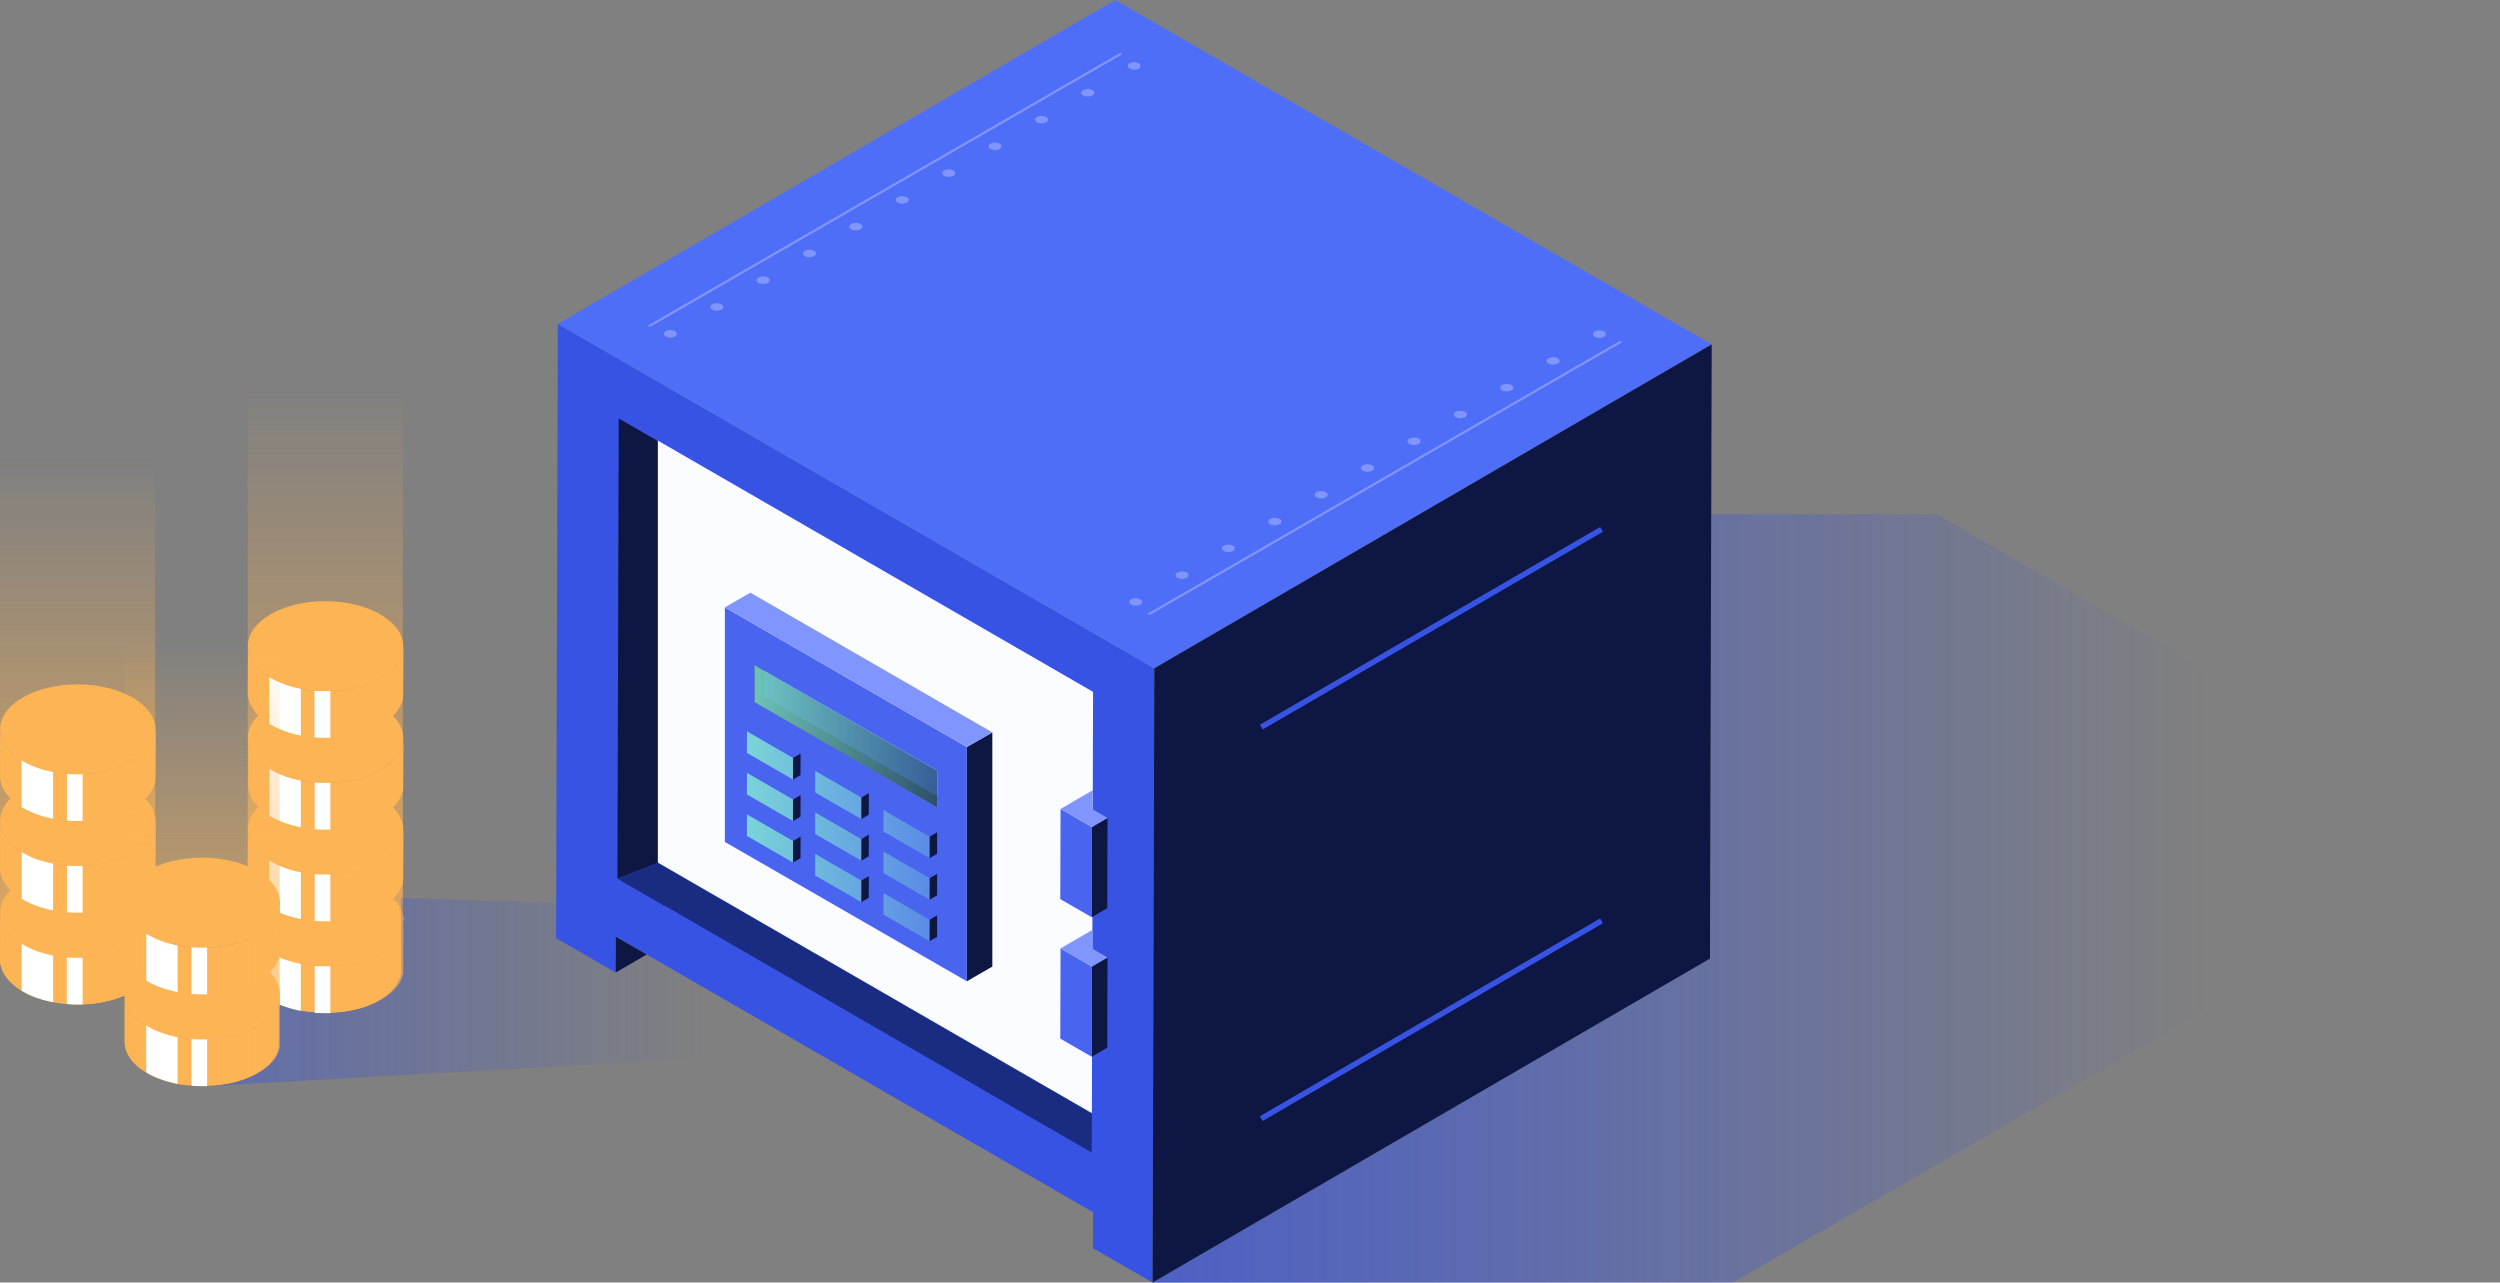 <svg xmlns="http://www.w3.org/2000/svg" xmlns:xlink="http://www.w3.org/1999/xlink" viewBox="0 0 1132.57 581.03"><rect x="0" y="0" width="1132.57" height="581.03" fill="#808080" stroke="none"/><defs><style>.cls-1{isolation:isolate;}.cls-2{fill:url(#linear-gradient);}.cls-3{fill:#3753e3;}.cls-4{fill:#fafcff;}.cls-5{fill:#1a2b82;}.cls-6{fill:#4964ee;}.cls-7{fill:#4f6ef7;}.cls-8{fill:#0e1744;}.cls-21,.cls-9{fill:none;}.cls-10{fill:#8195ff;}.cls-11{fill:url(#linear-gradient-2);}.cls-12{fill:url(#linear-gradient-3);}.cls-13{fill:url(#linear-gradient-4);}.cls-14{fill:url(#linear-gradient-5);}.cls-15{fill:url(#linear-gradient-6);}.cls-16{fill:url(#linear-gradient-7);}.cls-17{fill:url(#linear-gradient-8);}.cls-18{fill:url(#linear-gradient-9);}.cls-19{fill:url(#linear-gradient-10);}.cls-20{fill:url(#linear-gradient-11);}.cls-21{stroke:#3753e3;stroke-miterlimit:10;stroke-width:2.5px;}.cls-22{fill:url(#linear-gradient-12);}.cls-23{fill:#fdb455;}.cls-24,.cls-26,.cls-27,.cls-28,.cls-30,.cls-31,.cls-32,.cls-34,.cls-35{mix-blend-mode:multiply;}.cls-24{fill:url(#linear-gradient-13);}.cls-25{fill:#fff;}.cls-26{fill:url(#linear-gradient-14);}.cls-27{fill:url(#linear-gradient-15);}.cls-28{fill:url(#linear-gradient-16);}.cls-29{fill:url(#linear-gradient-17);}.cls-30{fill:url(#linear-gradient-18);}.cls-31{fill:url(#linear-gradient-19);}.cls-32{fill:url(#linear-gradient-20);}.cls-33{fill:url(#linear-gradient-21);}.cls-34{fill:url(#linear-gradient-22);}.cls-35{fill:url(#linear-gradient-23);}.cls-36{fill:url(#linear-gradient-24);}</style><linearGradient id="linear-gradient" x1="314.79" y1="407" x2="999.66" y2="407" gradientUnits="userSpaceOnUse"><stop offset="0" stop-color="#3753e3"/><stop offset="1" stop-color="#3753e3" stop-opacity="0"/></linearGradient><linearGradient id="linear-gradient-2" x1="311.49" y1="342.23" x2="465.84" y2="342.23" gradientUnits="userSpaceOnUse"><stop offset="0" stop-color="#84ecd3"/><stop offset="1" stop-color="#84ecd3" stop-opacity="0"/></linearGradient><linearGradient id="linear-gradient-3" x1="311.49" y1="360.16" x2="465.84" y2="360.16" xlink:href="#linear-gradient-2"/><linearGradient id="linear-gradient-4" x1="311.49" y1="377.88" x2="465.84" y2="377.88" xlink:href="#linear-gradient-2"/><linearGradient id="linear-gradient-5" x1="311.49" y1="361.05" x2="465.84" y2="361.05" xlink:href="#linear-gradient-2"/><linearGradient id="linear-gradient-6" x1="311.49" y1="378.97" x2="465.84" y2="378.97" xlink:href="#linear-gradient-2"/><linearGradient id="linear-gradient-7" x1="311.49" y1="396.7" x2="465.84" y2="396.7" xlink:href="#linear-gradient-2"/><linearGradient id="linear-gradient-8" x1="311.49" y1="379.84" x2="465.84" y2="379.84" xlink:href="#linear-gradient-2"/><linearGradient id="linear-gradient-9" x1="311.49" y1="397.77" x2="465.84" y2="397.77" xlink:href="#linear-gradient-2"/><linearGradient id="linear-gradient-10" x1="311.49" y1="415.49" x2="465.84" y2="415.49" xlink:href="#linear-gradient-2"/><linearGradient id="linear-gradient-11" x1="311.49" y1="333.56" x2="465.84" y2="333.56" xlink:href="#linear-gradient-2"/><linearGradient id="linear-gradient-12" x1="147.46" y1="175.52" x2="147.46" y2="506.73" gradientUnits="userSpaceOnUse"><stop offset="0" stop-color="#fdb455" stop-opacity="0"/><stop offset="1" stop-color="#fdb455"/></linearGradient><linearGradient id="linear-gradient-13" x1="112.24" y1="438.19" x2="182.68" y2="438.19" xlink:href="#linear-gradient-12"/><linearGradient id="linear-gradient-14" x1="112.24" y1="396.6" x2="182.68" y2="396.6" xlink:href="#linear-gradient-12"/><linearGradient id="linear-gradient-15" x1="112.24" y1="355.07" x2="182.68" y2="355.07" xlink:href="#linear-gradient-12"/><linearGradient id="linear-gradient-16" x1="112.24" y1="313.48" x2="182.68" y2="313.48" xlink:href="#linear-gradient-12"/><linearGradient id="linear-gradient-17" x1="35.22" y1="207.45" x2="35.22" y2="496.79" xlink:href="#linear-gradient-12"/><linearGradient id="linear-gradient-18" x1="0" y1="434.29" x2="70.44" y2="434.29" xlink:href="#linear-gradient-12"/><linearGradient id="linear-gradient-19" x1="0" y1="392.7" x2="70.44" y2="392.7" xlink:href="#linear-gradient-12"/><linearGradient id="linear-gradient-20" x1="0" y1="351.16" x2="70.44" y2="351.16" xlink:href="#linear-gradient-12"/><linearGradient id="linear-gradient-21" x1="91.63" y1="290.24" x2="91.63" y2="526.09" xlink:href="#linear-gradient-12"/><linearGradient id="linear-gradient-22" x1="56.41" y1="471.29" x2="126.85" y2="471.29" xlink:href="#linear-gradient-12"/><linearGradient id="linear-gradient-23" x1="56.42" y1="429.7" x2="126.85" y2="429.7" xlink:href="#linear-gradient-12"/><linearGradient id="linear-gradient-24" x1="-214.16" y1="449.3" x2="319.51" y2="449.3" xlink:href="#linear-gradient"/></defs><title>ProtectCrypto</title><g class="cls-1"><g id="Layer_2" data-name="Layer 2"><g id="Layer_1-2" data-name="Layer 1"><polygon class="cls-2" points="1132.57 380.35 784.99 581.03 522.14 581.03 774.66 434.28 775.23 232.98 877.31 232.98 1132.57 380.35"/><polygon class="cls-3" points="522.92 302.76 522.18 564.97 522.13 581.02 495.14 565.44 495.18 549.39 495.18 549.17 395.96 491.89 292.97 432.43 278.96 424.35 278.92 440.6 251.92 425.02 251.97 408.97 251.98 406.72 252.71 146.75 505.49 292.69 519.51 300.79 522.92 302.76"/><polygon class="cls-4" points="495.19 313.43 494.65 504.28 297.96 390.73 297.96 199.56 481.32 305.42 492.47 311.86 495.19 313.43"/><polygon class="cls-5" points="424.55 349.08 424.55 365.74 341.87 318.14 341.87 301.37 346.24 303.9 424.55 349.08"/><path class="cls-6" d="M328.39,275.16V381.42L438,444.54V338.41Zm96.16,90.58-82.69-47.6V301.37l4.37,2.53,78.32,45.18Z"/><polygon class="cls-7" points="252.71 146.75 505.23 0 775.45 156.01 522.93 302.76 252.71 146.75"/><polygon class="cls-8" points="297.96 199.77 297.96 390.93 279.71 398.09 280.3 189.56 297.96 199.77"/><polygon class="cls-8" points="775.45 156.01 775.23 232.98 774.66 434.28 522.14 581.03 522.14 581.02 522.93 302.76 638.89 235.37 643 232.98 775.45 156.01"/><polygon class="cls-8" points="359.27 343.38 362.68 341.39 362.65 351.16 359.24 353.14 359.27 343.38"/><polygon class="cls-8" points="390.19 361.3 393.61 359.32 393.58 369.08 390.17 371.06 390.19 361.3"/><polygon class="cls-8" points="421.14 379.03 424.55 377.04 424.52 386.81 421.11 388.79 421.14 379.03"/><polygon class="cls-8" points="359.27 362.19 362.68 360.21 362.65 369.97 359.24 371.95 359.27 362.19"/><polygon class="cls-8" points="390.19 380.12 393.61 378.13 393.58 387.9 390.17 389.88 390.19 380.12"/><polygon class="cls-8" points="421.14 397.84 424.55 395.86 424.52 405.62 421.11 407.61 421.14 397.84"/><polygon class="cls-8" points="359.27 380.99 362.68 379 362.65 388.77 359.24 390.75 359.27 380.99"/><polygon class="cls-8" points="390.19 398.91 393.61 396.93 393.58 406.69 390.17 408.67 390.19 398.91"/><polygon class="cls-8" points="421.14 416.64 424.55 414.65 424.52 424.42 421.11 426.4 421.14 416.64"/><line class="cls-9" x1="251.97" y1="408.96" x2="251.93" y2="408.94"/><polygon class="cls-5" points="494.65 504.48 494.64 505.41 494.59 522.15 473.12 509.76 473.12 509.76 312.32 416.75 301.18 410.32 301.18 410.49 279.71 398.09 297.96 390.93 494.65 504.48"/><polygon class="cls-8" points="449.56 331.79 438.02 338.41 438.02 444.54 449.56 437.88 449.56 331.79"/><polygon class="cls-10" points="449.56 331.79 339.92 268.49 328.39 275.15 438.02 338.41 449.56 331.79"/><polygon class="cls-6" points="494.68 437.87 494.56 478.73 480.34 470.52 480.46 429.66 494.68 437.87"/><polygon class="cls-8" points="494.68 437.87 501.74 433.77 501.63 474.62 494.56 478.73 494.68 437.87"/><polygon class="cls-10" points="501.74 433.77 494.68 437.88 480.46 429.67 487.53 425.55 494.88 421.29 494.86 429.79 501.74 433.77"/><polygon class="cls-6" points="494.68 374.68 494.56 415.53 480.34 407.32 480.46 366.47 494.68 374.68"/><polygon class="cls-8" points="494.68 374.68 501.74 370.57 501.63 411.43 494.56 415.53 494.68 374.68"/><polygon class="cls-10" points="501.74 370.57 494.68 374.68 480.46 366.47 487.53 362.36 495.06 357.99 495.04 366.69 501.74 370.57"/><polygon class="cls-8" points="292.97 432.43 278.92 440.6 278.96 424.35 292.97 432.43"/><polygon class="cls-8" points="346.24 303.9 346.24 315.61 341.87 318.14 341.87 301.37 346.24 303.9"/><polygon class="cls-8" points="424.55 360.7 424.55 365.74 341.87 318.14 346.24 315.61 424.55 360.7"/><polygon class="cls-11" points="359.27 343.38 359.24 353.14 338.37 341.09 338.4 331.32 359.27 343.38"/><polygon class="cls-12" points="390.19 361.3 390.17 371.06 369.29 359.01 369.32 349.25 390.19 361.3"/><polygon class="cls-13" points="421.14 379.03 421.11 388.79 400.24 376.74 400.26 366.98 421.14 379.03"/><polygon class="cls-14" points="359.27 362.19 359.24 371.95 338.37 359.9 338.4 350.14 359.27 362.19"/><polygon class="cls-15" points="390.19 380.12 390.17 389.88 369.29 377.83 369.32 368.07 390.19 380.12"/><polygon class="cls-16" points="421.14 397.84 421.11 407.61 400.24 395.55 400.26 385.79 421.14 397.84"/><polygon class="cls-17" points="359.27 380.99 359.24 390.75 338.37 378.7 338.4 368.94 359.27 380.99"/><polygon class="cls-18" points="390.19 398.91 390.17 408.67 369.29 396.62 369.32 386.86 390.19 398.91"/><polygon class="cls-19" points="421.14 416.64 421.11 426.4 400.24 414.35 400.26 404.59 421.14 416.64"/><polygon class="cls-20" points="424.55 349.08 424.55 365.74 341.87 318.14 341.87 301.37 346.24 303.9 424.55 349.08"/><path class="cls-10" d="M537.56,261.76a4.58,4.58,0,0,1-4.14,0c-1.14-.66-1.13-1.73,0-2.4a4.58,4.58,0,0,1,4.14,0A1.27,1.27,0,0,1,537.56,261.76Z"/><path class="cls-10" d="M558.57,249.62a4.55,4.55,0,0,1-4.13,0,1.27,1.27,0,0,1,0-2.4,4.58,4.58,0,0,1,4.14,0C559.73,247.89,559.72,249,558.57,249.62Z"/><path class="cls-10" d="M579.59,237.49a4.55,4.55,0,0,1-4.13,0,1.27,1.27,0,0,1,0-2.4,4.51,4.51,0,0,1,4.14,0A1.26,1.26,0,0,1,579.59,237.49Z"/><path class="cls-10" d="M600.6,225.36a4.55,4.55,0,0,1-4.13,0,1.26,1.26,0,0,1,0-2.39,4.51,4.51,0,0,1,4.14,0C601.76,223.63,601.75,224.7,600.6,225.36Z"/><path class="cls-10" d="M621.62,213.22a4.55,4.55,0,0,1-4.14,0,1.27,1.27,0,0,1,0-2.4,4.58,4.58,0,0,1,4.14,0C622.78,211.49,622.76,212.56,621.62,213.22Z"/><path class="cls-10" d="M642.64,201.09a4.55,4.55,0,0,1-4.14,0c-1.14-.66-1.13-1.73,0-2.39a4.52,4.52,0,0,1,4.13,0A1.26,1.26,0,0,1,642.64,201.09Z"/><path class="cls-10" d="M663.65,189a4.55,4.55,0,0,1-4.13,0,1.27,1.27,0,0,1,0-2.4,4.58,4.58,0,0,1,4.14,0A1.27,1.27,0,0,1,663.65,189Z"/><path class="cls-10" d="M684.67,176.82a4.55,4.55,0,0,1-4.14,0,1.27,1.27,0,0,1,0-2.4,4.55,4.55,0,0,1,4.13,0A1.26,1.26,0,0,1,684.67,176.82Z"/><path class="cls-10" d="M705.68,164.69a4.55,4.55,0,0,1-4.13,0,1.26,1.26,0,0,1,0-2.39,4.55,4.55,0,0,1,4.14,0C706.84,163,706.82,164,705.68,164.69Z"/><path class="cls-10" d="M733.46,154.68a1.19,1.19,0,0,1,1,0,.32.32,0,0,1,0,.6L521.22,278.42a1.13,1.13,0,0,1-1,0c-.28-.16-.29-.43,0-.59Z"/><path class="cls-10" d="M513.36,274.26a3.8,3.8,0,0,1-.51-.16,2.56,2.56,0,0,1-.44-.21,1.45,1.45,0,0,1-.85-1.2,1.49,1.49,0,0,1,.88-1.2,2.74,2.74,0,0,1,.42-.21,4,4,0,0,1,.52-.15l.54-.1.57,0a4.23,4.23,0,0,1,2.07.5,2.31,2.31,0,0,1,.36.25,2.44,2.44,0,0,1,.27.3,1.07,1.07,0,0,1,.16.32.92.92,0,0,1,.06.33,1,1,0,0,1-.06.33,1.19,1.19,0,0,1-.17.31,1.5,1.5,0,0,1-.27.3,2.65,2.65,0,0,1-.37.25,2.56,2.56,0,0,1-.44.21,3.8,3.8,0,0,1-.51.16l-.55.1-.57,0-.57,0Z"/><path class="cls-10" d="M723.51,152.93a3.8,3.8,0,0,1-.51-.16,3,3,0,0,1-.44-.21,1.45,1.45,0,0,1-.84-1.2,1,1,0,0,1,0-.33,1.05,1.05,0,0,1,.17-.31,1.53,1.53,0,0,1,.27-.3,2.41,2.41,0,0,1,.35-.25,4.28,4.28,0,0,1,2.09-.5,4.34,4.34,0,0,1,2.07.49,2.45,2.45,0,0,1,.35.26,1.27,1.27,0,0,1,.27.3,1.05,1.05,0,0,1,.17.31,1,1,0,0,1,0,.33.77.77,0,0,1-.06.33.9.9,0,0,1-.17.32,1.21,1.21,0,0,1-.27.29,2,2,0,0,1-.36.26,3.1,3.1,0,0,1-.45.21,4.92,4.92,0,0,1-.5.16,5.25,5.25,0,0,1-.55.09,4.08,4.08,0,0,1-1.14,0A4.85,4.85,0,0,1,723.51,152.93Z"/><path class="cls-10" d="M490.74,40.83a4.55,4.55,0,0,1,4.14,0,1.27,1.27,0,0,1,0,2.4,4.58,4.58,0,0,1-4.14,0A1.26,1.26,0,0,1,490.74,40.83Z"/><path class="cls-10" d="M469.73,53a4.52,4.52,0,0,1,4.13,0,1.26,1.26,0,0,1,0,2.39,4.55,4.55,0,0,1-4.14,0C468.57,54.69,468.58,53.62,469.73,53Z"/><path class="cls-10" d="M448.71,65.09a4.58,4.58,0,0,1,4.14,0c1.14.66,1.13,1.73,0,2.4a4.52,4.52,0,0,1-4.13,0A1.26,1.26,0,0,1,448.71,65.09Z"/><path class="cls-10" d="M427.7,77.22a4.55,4.55,0,0,1,4.13,0,1.27,1.27,0,0,1,0,2.4,4.58,4.58,0,0,1-4.14,0C426.54,79,426.55,77.89,427.7,77.22Z"/><path class="cls-10" d="M406.68,89.36a4.58,4.58,0,0,1,4.14,0,1.27,1.27,0,0,1,0,2.4,4.55,4.55,0,0,1-4.14,0C405.52,91.09,405.54,90,406.68,89.36Z"/><path class="cls-10" d="M385.66,101.49a4.58,4.58,0,0,1,4.14,0,1.27,1.27,0,0,1,0,2.4,4.55,4.55,0,0,1-4.13,0A1.27,1.27,0,0,1,385.66,101.49Z"/><path class="cls-10" d="M364.65,113.63a4.55,4.55,0,0,1,4.13,0,1.27,1.27,0,0,1,0,2.4,4.58,4.58,0,0,1-4.14,0C363.49,115.36,363.51,114.29,364.65,113.63Z"/><path class="cls-10" d="M343.64,125.76a4.55,4.55,0,0,1,4.13,0,1.27,1.27,0,0,1,0,2.4,4.58,4.58,0,0,1-4.14,0C342.48,127.49,342.49,126.42,343.64,125.76Z"/><path class="cls-10" d="M322.62,137.89a4.55,4.55,0,0,1,4.13,0,1.26,1.26,0,0,1,0,2.39,4.51,4.51,0,0,1-4.14,0C321.46,139.62,321.48,138.55,322.62,137.89Z"/><path class="cls-10" d="M294.84,147.9a1.19,1.19,0,0,1-1,0,.32.32,0,0,1,0-.6L507.08,24.17a1.1,1.1,0,0,1,1,0,.32.32,0,0,1,0,.6Z"/><path class="cls-10" d="M514.94,28.32a3.8,3.8,0,0,1,.51.16,2.56,2.56,0,0,1,.44.21,1.46,1.46,0,0,1,.85,1.2,1.51,1.51,0,0,1-.88,1.21,4.09,4.09,0,0,1-.42.2,4.28,4.28,0,0,1-.51.15,3.53,3.53,0,0,1-.55.1,5.44,5.44,0,0,1-.57,0,4.34,4.34,0,0,1-2.07-.49,3.32,3.32,0,0,1-.36-.26,2.44,2.44,0,0,1-.27-.29,1.59,1.59,0,0,1-.16-.32,1.11,1.11,0,0,1,0-.66,1.1,1.1,0,0,1,.17-.32,1.45,1.45,0,0,1,.27-.29,2.68,2.68,0,0,1,.37-.26,3.61,3.61,0,0,1,.44-.21,3.8,3.8,0,0,1,.51-.16,4.51,4.51,0,0,1,.55-.09,2.73,2.73,0,0,1,.57,0,3.63,3.63,0,0,1,.57,0A4.68,4.68,0,0,1,514.94,28.32Z"/><path class="cls-10" d="M304.79,149.66a3.8,3.8,0,0,1,.51.15l.44.21a1.48,1.48,0,0,1,.85,1.2,1,1,0,0,1-.06.33,1.1,1.1,0,0,1-.17.32,2.06,2.06,0,0,1-.62.54,4.28,4.28,0,0,1-2.09.5,4.12,4.12,0,0,1-2.07-.49,2.45,2.45,0,0,1-.35-.26,1.45,1.45,0,0,1-.27-.29,1.1,1.1,0,0,1-.17-.32,1.26,1.26,0,0,1-.05-.33,1,1,0,0,1,.06-.33,1.24,1.24,0,0,1,.17-.32,1.45,1.45,0,0,1,.27-.29,2.31,2.31,0,0,1,.36-.25,4.71,4.71,0,0,1,.45-.22,3.09,3.09,0,0,1,.51-.15,3.22,3.22,0,0,1,.54-.1,5.44,5.44,0,0,1,.57,0,5.3,5.3,0,0,1,.57,0A3.33,3.33,0,0,1,304.79,149.66Z"/><line class="cls-21" x1="571.39" y1="506.76" x2="725.54" y2="417.16"/><line class="cls-21" x1="571.39" y1="329.41" x2="725.54" y2="239.81"/><path class="cls-22" d="M182.64,416.55c0-.32-.08-.65-.13-1V377.94h0V336.41h0V171.07H112.24V417.38h.05v0l0,8.12h0l0,8.53v4.5c0,.3,0,.61,0,.91s.06.64.11.95a11.93,11.93,0,0,0,.46,1.9,11.73,11.73,0,0,0,.76,1.86,13.43,13.43,0,0,0,.83,1.47,3.75,3.75,0,0,0,.24.36c.2.3.42.6.64.89s.31.4.48.59l.1.12.15.17c.25.29.52.58.8.86a23.84,23.84,0,0,0,2.78,2.41l.3.22c.64.47,1.33.92,2,1.36h0l.63.38.6.33.45.26.28.15h0l1.08.54.1,0,1,.45h0l.25.11a0,0,0,0,0,0,0h0l.17.07.28.12.58.24.16,0,.06,0,.06,0,.2.08.85.32.13.05.92.31h0c.36.12.71.24,1.07.34l1.06.32h0l.33.1.58.15,1.37.34c.46.12.93.22,1.39.32l.87.16.33.06.53.09.36.07.53.09h.06l.82.11.56.08.28,0,.84.11h0l.69.06.16,0c.27,0,.54.06.81.07h.05c1.12.1,2.23.16,3.36.18h2.68c.35,0,.7,0,1,0h0l.44,0h.45c.67,0,1.33-.08,2-.14l.88-.08h.1l1.26-.15h.1l.9-.12h0l.55-.08.56-.09.55-.09.54-.09h0l.31-.05.13,0,.42-.08.43-.09.43-.09,1.68-.39.17,0,.66-.17a2.47,2.47,0,0,0,.36-.11,4,4,0,0,0,.46-.13l.81-.23.81-.25,1-.35,1-.37.34-.13c.48-.18,1-.37,1.42-.57l.58-.25,1.08-.51,1-.53.24-.13.25-.14c.25-.13.5-.28.74-.42s.3-.17.43-.25l.31-.19.5-.31a25,25,0,0,0,3.65-2.8l0,0,0,0,.47-.46.45-.45.18-.2.18-.2c.14-.14.26-.29.39-.43h0c.14-.14.25-.3.37-.44a.83.83,0,0,0,.08-.12c.05-.05.09-.11.14-.17l.13-.16c.11-.16.23-.31.33-.46a4.44,4.44,0,0,1,.27-.38h0c.1-.15.2-.3.29-.46s.18-.3.26-.46l.09-.15.21-.4.3-.61c0-.11.09-.22.14-.33l.08-.21.06-.15a.88.88,0,0,0,.05-.15,1.89,1.89,0,0,0,.09-.21,1.55,1.55,0,0,0,.08-.23c0-.09.05-.16.07-.24a2.81,2.81,0,0,0,.1-.31c.07-.23.13-.47.18-.71a2.68,2.68,0,0,0,.07-.27V441a.07.07,0,0,0,0-.05c0-.13,0-.26.07-.39a1.13,1.13,0,0,0,0-.18,1.25,1.25,0,0,1,0-.19c0-.08,0-.16,0-.24s0-.16,0-.25a1.28,1.28,0,0,0,0-.19,1.41,1.41,0,0,0,0-.2,1.23,1.23,0,0,0,0-.27v-.31l.07-20.75v-.39C182.68,417.23,182.67,416.89,182.64,416.55Z"/><path class="cls-23" d="M182.68,418l-.06,20.76V439c0,.1,0,.19,0,.29a1.37,1.37,0,0,1,0,.19,1.28,1.28,0,0,1,0,.19c0,.09,0,.17,0,.25l0,.24a1.23,1.23,0,0,1,0,.19,1.13,1.13,0,0,1,0,.18c0,.13,0,.26-.07.39a.07.07,0,0,1,0,.05.43.43,0,0,0,0,0h0l-.06.28c0,.24-.11.48-.18.71a2.81,2.81,0,0,1-.1.31c0,.08,0,.15-.07.24a1.55,1.55,0,0,1-.08.23c0,.07,0,.14-.07.21l-.07.15-.05.15a1.8,1.8,0,0,0-.08.21l-.15.33-.3.61-.21.4-.08.15-.27.46c-.09.16-.19.31-.29.46h0c-.1.13-.18.25-.27.38s-.22.3-.33.46l-.13.16-.13.17-.09.12c-.12.14-.23.3-.37.44h0l-.39.43-.18.2-.19.19c-.14.16-.29.31-.44.46l-.48.45,0,0,0,0a25,25,0,0,1-3.65,2.8l-.5.31-.31.19c-.13.08-.29.18-.43.25s-.49.29-.74.42l-.25.14c-.08,0-.16.09-.24.12-.34.19-.7.37-1,.54l-1.08.51-.58.25c-.46.2-.94.39-1.42.57l-.34.13-1,.37-1,.35-.81.25-.8.24a4.05,4.05,0,0,1-.47.12l-.36.1-.66.18-.17,0-1.68.39-.43.09-.42.08-.43.09-.13,0-.3.06h0l-.54.09-.54.1-.57.08-.55.08h0l-.9.12h-.1l-1.26.15h-.1l-.88.08c-.66,0-1.33.1-2,.13l-.45,0-.44,0h0c-.34,0-.69,0-1,0h-2.68c-1.13,0-2.24-.08-3.36-.18h-.05l-.81-.08-.16,0-.7-.07h0l-.84-.1-.28,0-.56-.07-.82-.12h-.06l-.53-.09-.35-.06-.54-.1-.33-.06-.22-.05c-.21,0-.43-.07-.64-.12-.47-.09-.93-.2-1.4-.31l-1.37-.34-.58-.15-.32-.09h0l-1.06-.32c-.36-.1-.71-.22-1.07-.34l-.93-.32-.13-.05-.85-.32-.2-.08h0l-.06,0-.06,0-.14,0-.6-.24h0l-.28-.11-.17-.07h0l-.25-.11h0l-1-.45-.1,0-1.08-.54h0l-.27-.16a4.09,4.09,0,0,1-.46-.25l-.6-.33-.63-.38h0c-.72-.44-1.41-.9-2-1.36l-.3-.22a23.84,23.84,0,0,1-2.78-2.41c-.28-.28-.55-.57-.8-.86l-.15-.17a1.47,1.47,0,0,1-.1-.13c-.17-.19-.32-.38-.48-.58s-.44-.59-.64-.89a2.06,2.06,0,0,1-.23-.37,12.74,12.74,0,0,1-.84-1.46,14,14,0,0,1-.76-1.86,12.82,12.82,0,0,1-.46-1.9c0-.31-.09-.63-.11-.95s0-.61,0-.91v-4.5l0-8.54h0l0-8.12c0,.32,0,.63,0,1v0c0,.29.06.58.1.87a.52.52,0,0,1,0,.11c.05.29.11.59.18.88s.17.63.27.94.21.61.33.92.19.45.3.67a3.55,3.55,0,0,0,.21.44l.27.51q.12.22.27.45l.21.34.09.14c.08.14.18.27.27.41a20.33,20.33,0,0,0,3,3.37c.24.22.49.44.76.66l.11.09c.3.25.62.49,1,.74h0c.35.27.72.52,1.1.78h0c.37.25.76.5,1.16.74l.34.21.36.22.91.49c.3.17.61.33.92.48s.35.18.53.27l.12.05h0l.07,0,.19.08c.21.11.42.21.64.3l.2.09.42.18h0l.09,0,1,.41.2.07.25.1c.2.08.39.16.59.22s.52.19.79.28l.27.09h0l.5.17.13,0,.25.09.44.14.81.24.59.16,1.22.31.93.22.93.2.58.12.24.05.24.05.4.07c.67.12,1.34.23,2,.32l.48.07c.94.12,1.88.23,2.83.31h.12l.77.05,1.14.07.69,0h3.45l.44,0,.55,0h.2a4.89,4.89,0,0,0,.54,0h.21l.72,0,1-.07.44,0,.68-.05h.1l.53-.06,1.85-.23c.41,0,.81-.13,1.21-.19.69-.11,1.38-.24,2-.37l.36-.07.7-.16.77-.18q.76-.18,1.5-.39l.63-.16.76-.23h0l.76-.24h0l.82-.27.64-.23c.25-.08.49-.18.74-.27.43-.17.85-.34,1.26-.52.11-.05.23-.09.34-.15a5.15,5.15,0,0,0,.54-.23l.69-.32c.46-.21.92-.44,1.36-.68l.57-.31.74-.4.22-.14.22-.13.63-.4.33-.21c.3-.19.59-.38.87-.58a25,25,0,0,0,2.13-1.67l.23-.2.26-.23,0,0,.46-.45.07-.06c.25-.25.49-.5.72-.76a.71.71,0,0,0,.12-.13c.24-.26.47-.53.68-.8l.09-.11c.17-.22.33-.43.48-.65l.11-.16.09-.12.05-.07.13-.18c.12-.19.24-.37.34-.55s.15-.24.22-.36.21-.39.3-.58.29-.58.41-.88a.36.36,0,0,0,0-.11,2.44,2.44,0,0,0,.19-.44c.05-.12.09-.26.13-.39l0-.11a1.83,1.83,0,0,0,.08-.25,2.25,2.25,0,0,0,.08-.24c0-.11.06-.21.08-.32a1.67,1.67,0,0,0,.05-.18c0-.16.08-.31.11-.47s.05-.28.07-.41c.06-.34.1-.68.13-1a.34.34,0,0,0,0-.1v0C182.66,418.22,182.66,418.09,182.68,418Z"/><path class="cls-24" d="M182.68,418l-.06,20.76V439c0,.1,0,.19,0,.29a1.37,1.37,0,0,1,0,.19,1.28,1.28,0,0,1,0,.19c0,.09,0,.17,0,.25l0,.24a1.23,1.23,0,0,1,0,.19,1.13,1.13,0,0,1,0,.18c0,.13,0,.26-.07.39a.07.07,0,0,1,0,.05.43.43,0,0,0,0,0h0l-.06.28c0,.24-.11.48-.18.71a2.81,2.81,0,0,1-.1.31c0,.08,0,.15-.07.24a1.55,1.55,0,0,1-.08.23c0,.07,0,.14-.07.21l-.07.15-.05.15a1.8,1.8,0,0,0-.08.21l-.15.33-.3.61-.21.4-.08.15-.27.46c-.09.16-.19.31-.29.46h0c-.1.13-.18.25-.27.38s-.22.3-.33.46l-.13.16-.13.17-.09.12c-.12.14-.23.3-.37.44h0l-.39.43-.18.2-.19.19c-.14.16-.29.31-.44.46l-.48.45,0,0,0,0a25,25,0,0,1-3.65,2.8l-.5.31-.31.19c-.13.08-.29.18-.43.25s-.49.29-.74.42l-.25.14c-.08,0-.16.09-.24.12-.34.19-.7.37-1,.54l-1.08.51-.58.25c-.46.2-.94.39-1.42.57l-.34.13-1,.37-1,.35-.81.25-.8.24a4.05,4.05,0,0,1-.47.12l-.36.1-.66.18-.17,0-1.68.39-.43.09-.42.08-.43.09-.13,0-.3.06h0l-.54.09-.54.1-.57.08-.55.08h0l-.9.12h-.1l-1.26.15h-.1l-.88.08c-.66,0-1.33.1-2,.13l-.45,0-.44,0h0c-.34,0-.69,0-1,0h-2.68c-1.13,0-2.24-.08-3.36-.18h-.05l-.81-.08-.16,0-.7-.07h0l-.84-.1-.28,0-.56-.07-.82-.12h-.06l-.53-.09-.35-.06-.54-.1-.33-.06-.22-.05c-.21,0-.43-.07-.64-.12-.47-.09-.93-.2-1.4-.31l-1.37-.34-.58-.15-.32-.09h0l-1.06-.32c-.36-.1-.71-.22-1.07-.34l-.93-.32-.13-.05-.85-.32-.2-.08h0l-.06,0-.06,0-.14,0-.6-.24h0l-.28-.11-.17-.07h0l-.25-.11h0l-1-.45-.1,0-1.08-.54h0l-.27-.16a4.09,4.09,0,0,1-.46-.25l-.6-.33-.63-.38h0c-.72-.44-1.41-.9-2-1.36l-.3-.22a23.84,23.84,0,0,1-2.78-2.41c-.28-.28-.55-.57-.8-.86l-.15-.17a1.47,1.47,0,0,1-.1-.13c-.17-.19-.32-.38-.48-.58s-.44-.59-.64-.89a2.06,2.06,0,0,1-.23-.37,12.74,12.74,0,0,1-.84-1.46,14,14,0,0,1-.76-1.86,12.82,12.82,0,0,1-.46-1.9c0-.31-.09-.63-.11-.95s0-.61,0-.91v-4.5l0-8.54h0l0-8.12c0,.32,0,.63,0,1v0c0,.29.06.58.1.87a.52.52,0,0,1,0,.11c.05.29.11.59.18.88s.17.63.27.94.21.61.33.92.19.45.3.67a3.55,3.55,0,0,0,.21.44l.27.51q.12.22.27.45l.21.34.09.14c.08.14.18.27.27.41a20.33,20.33,0,0,0,3,3.37c.24.22.49.44.76.66l.11.09c.3.25.62.49,1,.74h0c.35.27.72.52,1.1.78h0c.37.25.76.5,1.16.74l.34.21.36.22.91.49c.3.17.61.33.92.48s.35.18.53.27l.12.05h0l.07,0,.19.08c.21.11.42.21.64.3l.2.09.42.18h0l.09,0,1,.41.2.07.25.1c.2.08.39.16.59.22s.52.19.79.28l.27.09h0l.5.17.13,0,.25.09.44.14.81.24.59.16,1.22.31.93.22.93.2.58.12.24.05.24.05.4.07c.67.12,1.34.23,2,.32l.48.07c.94.12,1.88.23,2.83.31h.12l.77.05,1.14.07.69,0h3.45l.44,0,.55,0h.2a4.89,4.89,0,0,0,.54,0h.21l.72,0,1-.07.44,0,.68-.05h.1l.53-.06,1.85-.23c.41,0,.81-.13,1.21-.19.69-.11,1.38-.24,2-.37l.36-.07.7-.16.77-.18q.76-.18,1.5-.39l.63-.16.76-.23h0l.76-.24h0l.82-.27.64-.23c.25-.08.49-.18.74-.27.43-.17.85-.34,1.26-.52.11-.05.23-.09.34-.15a5.15,5.15,0,0,0,.54-.23l.69-.32c.46-.21.92-.44,1.36-.68l.57-.31.74-.4.22-.14.22-.13.63-.4.33-.21c.3-.19.59-.38.87-.58a25,25,0,0,0,2.13-1.67l.23-.2.26-.23,0,0,.46-.45.07-.06c.25-.25.49-.5.72-.76a.71.71,0,0,0,.12-.13c.24-.26.47-.53.68-.8l.09-.11c.17-.22.33-.43.48-.65l.11-.16.09-.12.05-.07.13-.18c.12-.19.24-.37.34-.55s.15-.24.22-.36.21-.39.3-.58.29-.58.41-.88a.36.36,0,0,0,0-.11,2.44,2.44,0,0,0,.19-.44c.05-.12.09-.26.13-.39l0-.11a1.83,1.83,0,0,0,.08-.25,2.25,2.25,0,0,0,.08-.24c0-.11.06-.21.08-.32a1.67,1.67,0,0,0,.05-.18c0-.16.08-.31.11-.47s.05-.28.07-.41c.06-.34.1-.68.13-1a.34.34,0,0,0,0-.1v0C182.66,418.22,182.66,418.09,182.68,418Z"/><path class="cls-23" d="M182.68,417.57c0,.26,0,.53,0,.79,0,.05,0,.09,0,.13,0,.34-.07.68-.13,1a7.24,7.24,0,0,1-.18.88,1.67,1.67,0,0,1-.05.18,4.33,4.33,0,0,1-.16.56c0,.12-.07.24-.11.36a8.36,8.36,0,0,1-.32.83.36.36,0,0,1,0,.11c-.12.3-.26.59-.41.88s-.33.63-.52.94-.3.49-.47.73l-.05.07a2.43,2.43,0,0,1-.2.28c-.15.22-.31.43-.48.65l-.09.11c-.21.27-.44.54-.68.8a.71.71,0,0,1-.12.13c-.24.28-.51.55-.79.82s-.49.48-.76.72l-.23.2a25,25,0,0,1-2.13,1.67c-.28.2-.57.39-.87.58l-.33.21c-.27.19-.56.36-.85.53l-.22.13-.74.41-.57.31c-.44.24-.9.46-1.36.68s-.81.38-1.23.55c-.11.06-.23.1-.34.15a44.58,44.58,0,0,1-4.25,1.54h0c-.46.14-.92.27-1.39.39s-1,.27-1.5.39l-.77.18-1.06.23c-.67.13-1.36.26-2,.37l-1.21.19-1.85.23c-.44.05-.87.09-1.31.12l-.44,0-1,.07-.72,0h-.21l-.54,0h-.2l-.55,0c-.9,0-1.79,0-2.69,0h-.72l-1.17-.05-1.14-.07-.77-.05h-.12c-.95-.08-1.89-.19-2.83-.31l-.48-.07c-.68-.09-1.35-.2-2-.32l-.64-.12-.24-.05-.58-.12-.93-.2-.93-.22-1.22-.31-1.4-.4-.44-.14-.38-.12-.5-.17h0l-.27-.09-.79-.28-.59-.22-.25-.1c-.4-.15-.8-.31-1.19-.48l-.09,0-.42-.19-.2-.08c-.22-.09-.43-.19-.64-.3l-.19-.08-.07,0-.65-.32c-.31-.15-.62-.31-.92-.48s-.61-.33-.91-.5l-.36-.21-.34-.21c-.4-.24-.79-.49-1.16-.74h0c-.38-.26-.75-.51-1.1-.78h0c-.33-.25-.65-.49-1-.74l-.11-.09c-.27-.22-.52-.44-.76-.66a20.33,20.33,0,0,1-3-3.37l-.27-.41-.09-.14-.21-.34-.27-.45-.27-.51c-.07-.15-.15-.29-.21-.44s-.2-.44-.3-.67-.23-.61-.33-.92-.19-.62-.27-.94-.13-.59-.18-.88a.52.52,0,0,0,0-.11c0-.29-.08-.58-.1-.87v0c0-.32,0-.63,0-1,0-3.52,1.57-7,4.71-10.19a26,26,0,0,1,5-3.84l.53-.32c.69-.4,1.4-.78,2.13-1.13s1.34-.65,2-.94a47.32,47.32,0,0,1,9.6-2.85,53,53,0,0,1,6.21-.84,58.93,58.93,0,0,1,7.16-.16c8.23.31,16.32,2.28,22.63,5.92a28.23,28.23,0,0,1,5.05,3.67c.2.18.39.36.57.55a15.37,15.37,0,0,1,4.6,8.25c.06.34.1.68.13,1S182.68,417.23,182.68,417.57Z"/><path class="cls-25" d="M136.29,436.77v21.15c-.21,0-.43-.07-.64-.12-.47-.09-.93-.2-1.4-.31l-1.37-.34-.58-.15-.32-.09h0l-1.06-.32c-.36-.1-.71-.22-1.07-.34l-.93-.32-.13-.05-.85-.32-.2-.08h0l-.06,0-.06,0-.14,0-.6-.24h0l-.28-.11-.17-.07h0l-.25-.11h0l-1-.45-.1,0-1.08-.54h0l-.27-.16a4.09,4.09,0,0,1-.46-.25l-.6-.33-.63-.38V431.46l.34.21.36.22.91.49c.3.17.61.33.92.48s.35.18.53.27l.12.05h0l.07,0,.19.08c.21.11.42.21.64.3l.2.09.42.18h0l.09,0,1,.41.2.07.25.1c.2.08.39.16.59.22s.52.19.79.28l.27.09h0l.5.17.13,0,.25.09.44.14.81.24.59.16,1.22.31.93.22.93.2Z"/><path class="cls-25" d="M149.66,437.81V459h0c-.34,0-.69,0-1,0h-2.68c-1.13,0-2.24-.08-3.36-.18h-.05V437.64h.12l.77.05,1.14.07.69,0h3.45l.44,0Z"/><path class="cls-9" d="M146.35,459h0Z"/><path class="cls-23" d="M182.68,376.36l-.06,20.75v.31c0,.1,0,.18,0,.27s0,.27,0,.4,0,.32,0,.49,0,.23-.05.37a3.7,3.7,0,0,0-.07.38.38.38,0,0,1,0,.1v0a9.48,9.48,0,0,1-.24,1,2.46,2.46,0,0,1-.09.29L182,401l-.16.45c0,.09-.08.2-.12.29s-.06.15-.08.22c-.14.31-.29.63-.44.94s-.19.36-.3.54h0c-.18.31-.36.61-.56.92a4.28,4.28,0,0,0-.26.38l-.34.46a2.6,2.6,0,0,1-.26.32.62.62,0,0,1-.08.12c-.12.16-.24.31-.37.46l-.39.44-.37.39c-.29.31-.6.61-.92.91l-.05,0a26,26,0,0,1-3.65,2.81l-.5.31c-.11.05-.2.13-.31.19l-.43.25-.74.41c-.16.1-.32.18-.49.27-.69.37-1.4.71-2.13,1a4.11,4.11,0,0,1-.57.25c-.57.27-1.17.49-1.77.72-.32.13-.64.25-1,.36l-1,.34c-.52.18-1.07.35-1.61.5l-.82.23-.84.21c-.56.13-1.12.27-1.68.38l-.84.18-.86.17h0l-1.08.18-1.12.18-1,.12c-.42.06-.84.1-1.27.14h-.09c-.3,0-.59.05-.88.09l-2,.13-.89,0h0l-1,0h-1.9c-.22,0-.45,0-.66,0-1.17,0-2.33-.09-3.48-.17h-.05l-1.67-.17h0c-.56-.07-1.12-.14-1.68-.23-.3,0-.6-.08-.89-.12l-.88-.15-1.08-.2c-.22,0-.43-.09-.65-.12-.94-.21-1.86-.42-2.76-.66l-.91-.25h0c-.36-.1-.72-.2-1.06-.31l-1.08-.35-1.06-.38c-.28-.09-.57-.2-.84-.31l-.21-.08-.12-.05-.14-.06-1-.43h0c-.43-.19-.84-.37-1.24-.57l-.1,0-1.08-.55a2.29,2.29,0,0,1-.27-.14l-1.07-.58L122,411c-6.51-3.94-9.76-9-9.75-14.13l.06-21.1c0,5.05,3.23,10.12,9.69,14,.23.16.47.29.71.43.59.34,1.2.68,1.82,1l.54.26.38.18.63.29c.55.25,1.12.48,1.7.71l.21.08c.27.11.56.22.83.31s.7.27,1.06.39l.67.21c.23.08.45.16.69.22l.81.23c1.19.35,2.42.65,3.67.91l.59.11.47.09.81.16.83.13c.26,0,.52.08.78.12l1.72.21,1.6.16h.12c.25,0,.51,0,.76.06.61,0,1.22.07,1.84.09l.85,0h2.59l1,0h0l.91,0c.67,0,1.35-.07,2-.13l.87-.08a.16.16,0,0,0,.09,0c.41,0,.81-.08,1.21-.13s.71-.08,1.06-.13l1.32-.2.9-.16.85-.16.66-.13c.5-.1,1-.22,1.48-.34.18,0,.37-.08.56-.13.52-.13,1.05-.27,1.56-.43s1-.3,1.54-.46h0c.28-.1.55-.18.82-.29s.43-.14.65-.23.49-.17.74-.27c.52-.19,1-.41,1.56-.63l.57-.26c.73-.33,1.44-.67,2.13-1,.17-.08.34-.17.49-.26s.5-.28.74-.42.29-.17.44-.25a28.62,28.62,0,0,0,2.94-2c.17-.14.35-.27.52-.42.35-.28.67-.57,1-.86,0,0,0,0,0-.05.18-.16.36-.32.52-.49a20.5,20.5,0,0,0,1.61-1.81c.22-.26.42-.54.6-.8s.18-.25.26-.38c.2-.3.39-.61.56-.92.27-.49.52-1,.74-1.5.07-.17.14-.32.2-.49h0c.06-.16.12-.32.17-.49s.11-.33.15-.49a8.9,8.9,0,0,0,.24-1c.07-.33.12-.65.16-1a.37.37,0,0,0,0-.11c0-.14,0-.28,0-.41v0C182.67,376.63,182.67,376.49,182.68,376.36Z"/><path class="cls-26" d="M182.68,376.36l-.06,20.75v.31c0,.1,0,.18,0,.27s0,.27,0,.4,0,.32,0,.49,0,.23-.05.37a3.7,3.7,0,0,0-.07.38.38.38,0,0,1,0,.1v0a9.48,9.48,0,0,1-.24,1,2.46,2.46,0,0,1-.09.29L182,401l-.16.45c0,.09-.08.2-.12.29s-.06.15-.08.22c-.14.31-.29.63-.44.94s-.19.36-.3.54h0c-.18.31-.36.61-.56.92a4.28,4.28,0,0,0-.26.38l-.34.46a2.6,2.6,0,0,1-.26.32.62.62,0,0,1-.08.12c-.12.16-.24.31-.37.46l-.39.44-.37.39c-.29.31-.6.61-.92.91l-.05,0a26,26,0,0,1-3.65,2.81l-.5.31c-.11.05-.2.13-.31.19l-.43.25-.74.41c-.16.1-.32.18-.49.27-.69.37-1.4.71-2.13,1a4.11,4.11,0,0,1-.57.25c-.57.27-1.17.49-1.77.72-.32.13-.64.25-1,.36l-1,.34c-.52.18-1.07.35-1.61.5l-.82.23-.84.21c-.56.13-1.12.27-1.68.38l-.84.18-.86.17h0l-1.08.18-1.12.18-1,.12c-.42.06-.84.1-1.27.14h-.09c-.3,0-.59.05-.88.09l-2,.13-.89,0h0l-1,0h-1.9c-.22,0-.45,0-.66,0-1.17,0-2.33-.09-3.48-.17h-.05l-1.67-.17h0c-.56-.07-1.12-.14-1.68-.23-.3,0-.6-.08-.89-.12l-.88-.15-1.08-.2c-.22,0-.43-.09-.65-.12-.94-.21-1.86-.42-2.76-.66l-.91-.25h0c-.36-.1-.72-.2-1.06-.31l-1.08-.35-1.06-.38c-.28-.09-.57-.2-.84-.31l-.21-.08-.12-.05-.14-.06-1-.43h0c-.43-.19-.84-.37-1.24-.57l-.1,0-1.08-.55a2.29,2.29,0,0,1-.27-.14l-1.07-.58L122,411c-6.51-3.94-9.76-9-9.75-14.13l.06-21.1c0,5.05,3.23,10.12,9.69,14,.23.16.47.29.71.43.59.34,1.2.68,1.82,1l.54.26.38.18.63.29c.55.25,1.12.48,1.7.71l.21.08c.27.11.56.22.83.31s.7.27,1.06.39l.67.21c.23.08.45.16.69.22l.81.23c1.19.35,2.42.65,3.67.91l.59.11.47.09.81.16.83.13c.26,0,.52.08.78.12l1.72.21,1.6.16h.12c.25,0,.51,0,.76.06.61,0,1.22.07,1.84.09l.85,0h2.59l1,0h0l.91,0c.67,0,1.35-.07,2-.13l.87-.08a.16.16,0,0,0,.09,0c.41,0,.81-.08,1.21-.13s.71-.08,1.06-.13l1.32-.2.9-.16.85-.16.66-.13c.5-.1,1-.22,1.48-.34.18,0,.37-.08.56-.13.52-.13,1.05-.27,1.56-.43s1-.3,1.54-.46h0c.28-.1.55-.18.82-.29s.43-.14.65-.23.49-.17.74-.27c.52-.19,1-.41,1.56-.63l.57-.26c.73-.33,1.44-.67,2.13-1,.17-.08.34-.17.49-.26s.5-.28.74-.42.29-.17.44-.25a28.62,28.62,0,0,0,2.94-2c.17-.14.35-.27.52-.42.35-.28.67-.57,1-.86,0,0,0,0,0-.05.18-.16.36-.32.52-.49a20.5,20.5,0,0,0,1.61-1.81c.22-.26.42-.54.6-.8s.18-.25.26-.38c.2-.3.39-.61.56-.92.27-.49.52-1,.74-1.5.07-.17.14-.32.2-.49h0c.06-.16.12-.32.17-.49s.11-.33.15-.49a8.9,8.9,0,0,0,.24-1c.07-.33.12-.65.16-1a.37.37,0,0,0,0-.11c0-.14,0-.28,0-.41v0C182.67,376.63,182.67,376.49,182.68,376.36Z"/><ellipse class="cls-23" cx="147.49" cy="375.87" rx="20.38" ry="35.19" transform="translate(-228.79 522.3) rotate(-89.84)"/><path class="cls-25" d="M136.3,395.17v21.16c-.22,0-.43-.09-.65-.12-.94-.21-1.86-.42-2.76-.66l-.91-.25h0c-.36-.1-.72-.2-1.06-.31l-1.08-.35-1.06-.38c-.28-.09-.57-.2-.84-.31l-.21-.08-.12-.05-.14-.06-1-.43h0c-.43-.19-.84-.37-1.24-.57l-.1,0-1.08-.55a2.29,2.29,0,0,1-.27-.14l-1.07-.58L122,411V389.85c.23.16.47.29.71.43.59.34,1.2.68,1.82,1l.54.26.38.18.63.29c.55.25,1.12.48,1.7.71l.21.08c.27.11.56.22.83.31s.7.27,1.06.39l.67.21c.23.08.45.16.69.22l.81.23c1.19.35,2.42.65,3.67.91Z"/><path class="cls-25" d="M149.66,396.22v21.14h0l-1,0h-1.9c-.22,0-.45,0-.66,0-1.17,0-2.33-.09-3.48-.17h-.05V396h.12c.25,0,.51,0,.76.06.61,0,1.22.07,1.84.09l.85,0h2.59Z"/><path class="cls-23" d="M182.68,334.82l-.06,20.77v.3c0,.09,0,.18,0,.27s0,.26,0,.4,0,.32,0,.48,0,.24-.05.37,0,.27-.07.39a.38.38,0,0,1,0,.1v0a8.24,8.24,0,0,1-.24,1,2.13,2.13,0,0,1-.09.3l-.07.25c0,.15-.11.3-.16.44s-.08.21-.12.3-.06.14-.08.22c-.14.31-.29.63-.44.94s-.19.36-.3.53v0c-.18.31-.36.62-.56.91l-.26.39-.34.46a3.75,3.75,0,0,1-.26.33l-.08.12c-.12.15-.24.3-.37.44l-.39.45-.37.39c-.29.31-.6.61-.92.9,0,0,0,0-.05,0a25.2,25.2,0,0,1-3.65,2.8,5.19,5.19,0,0,1-.5.31,1.73,1.73,0,0,1-.31.19,4.41,4.41,0,0,1-.43.25c-.24.15-.49.29-.74.42a4.59,4.59,0,0,1-.49.26c-.69.37-1.4.72-2.13,1a5.86,5.86,0,0,1-.57.26c-.57.25-1.17.49-1.77.71-.32.13-.64.25-1,.35s-.68.24-1,.35c-.52.18-1.07.35-1.61.5l-.82.23-.84.21c-.56.15-1.12.26-1.68.38-.28.08-.57.12-.84.18L158,375h0l-1.08.18-1.12.18-1,.13-1.27.13h-.09l-.88.08-2,.14-.89,0h0l-1,0h-1.9c-.22,0-.45,0-.66,0q-1.75,0-3.48-.18h-.05c-.56,0-1.11-.1-1.67-.16h0l-1.68-.22-.89-.13-.88-.14c-.36-.07-.73-.13-1.08-.22l-.65-.11q-1.41-.3-2.76-.66l-.91-.25h0l-1.06-.31-1.08-.35-1.06-.38c-.28-.1-.57-.2-.84-.31l-.21-.08-.12-.05-.14-.06-1-.43h0c-.43-.18-.84-.37-1.24-.57,0,0-.07,0-.1,0l-1.08-.54-.27-.15c-.36-.19-.71-.38-1.07-.59s-.42-.25-.63-.38c-6.51-3.94-9.76-9-9.75-14.12l.06-21.11c0,5.05,3.23,10.12,9.69,14,.23.15.47.29.71.43.59.34,1.2.68,1.82,1l.54.26.38.18c.2.09.41.2.63.28.55.25,1.12.49,1.7.73l.21.07.83.33c.35.11.7.25,1.06.36s.44.16.67.22.45.15.69.21l.81.25c1.19.34,2.42.64,3.67.9.21,0,.4.08.59.12l.47.09.81.15.83.13.78.12,1.72.21c.53.07,1.05.11,1.6.16h.12c.25,0,.51,0,.76.06.61,0,1.22.07,1.84.09l.85,0h2.59l1,0h0l.91,0c.67,0,1.35-.07,2-.13l.87-.09h.09c.41,0,.81-.08,1.21-.14s.71-.08,1.06-.13l1.32-.2.9-.16.85-.16.66-.12,1.48-.35.56-.13c.52-.13,1.05-.27,1.56-.42l1.54-.47h0l.82-.28.65-.24a7.34,7.34,0,0,0,.74-.27c.52-.19,1-.41,1.56-.63l.57-.27c.73-.32,1.44-.66,2.13-1,.17-.09.34-.17.49-.26l.74-.42.44-.25a30.3,30.3,0,0,0,2.94-2l.52-.41c.35-.29.67-.58,1-.87,0,0,0,0,0-.05.18-.16.36-.32.52-.49a21.94,21.94,0,0,0,1.61-1.8c.22-.27.42-.55.6-.81s.18-.25.26-.38c.2-.3.39-.61.56-.92.27-.49.52-1,.74-1.49.07-.17.14-.33.2-.5h0c.06-.16.12-.33.17-.49a4.58,4.58,0,0,0,.15-.49,8.9,8.9,0,0,0,.24-1c.07-.32.12-.66.16-1a.41.41,0,0,0,0-.11c0-.14,0-.27,0-.41v0C182.67,335.1,182.67,335,182.68,334.82Z"/><path class="cls-27" d="M182.68,334.82l-.06,20.77v.3c0,.09,0,.18,0,.27s0,.26,0,.4,0,.32,0,.48,0,.24-.05.37,0,.27-.07.39a.38.38,0,0,1,0,.1v0a8.24,8.24,0,0,1-.24,1,2.13,2.13,0,0,1-.09.3l-.07.25c0,.15-.11.3-.16.44s-.08.21-.12.3-.06.14-.08.22c-.14.31-.29.63-.44.94s-.19.36-.3.53v0c-.18.31-.36.62-.56.91l-.26.39-.34.46a3.75,3.75,0,0,1-.26.33l-.08.12c-.12.15-.24.3-.37.44l-.39.45-.37.39c-.29.31-.6.61-.92.9,0,0,0,0-.05,0a25.2,25.2,0,0,1-3.65,2.8,5.19,5.19,0,0,1-.5.31,1.73,1.73,0,0,1-.31.19,4.41,4.41,0,0,1-.43.25c-.24.15-.49.29-.74.42a4.59,4.59,0,0,1-.49.26c-.69.37-1.4.72-2.13,1a5.86,5.86,0,0,1-.57.26c-.57.25-1.17.49-1.77.71-.32.13-.64.25-1,.35s-.68.24-1,.35c-.52.18-1.07.35-1.61.5l-.82.23-.84.21c-.56.15-1.12.26-1.68.38-.28.08-.57.12-.84.18L158,375h0l-1.08.18-1.12.18-1,.13-1.27.13h-.09l-.88.08-2,.14-.89,0h0l-1,0h-1.9c-.22,0-.45,0-.66,0q-1.75,0-3.48-.18h-.05c-.56,0-1.11-.1-1.67-.16h0l-1.68-.22-.89-.13-.88-.14c-.36-.07-.73-.13-1.08-.22l-.65-.11q-1.41-.3-2.76-.66l-.91-.25h0l-1.06-.31-1.08-.35-1.06-.38c-.28-.1-.57-.2-.84-.31l-.21-.08-.12-.05-.14-.06-1-.43h0c-.43-.18-.84-.37-1.24-.57,0,0-.07,0-.1,0l-1.08-.54-.27-.15c-.36-.19-.71-.38-1.07-.59s-.42-.25-.63-.38c-6.51-3.94-9.76-9-9.75-14.12l.06-21.11c0,5.05,3.23,10.12,9.69,14,.23.15.47.29.71.43.59.34,1.2.68,1.82,1l.54.26.38.18c.2.09.41.2.63.28.55.25,1.12.49,1.7.73l.21.07.83.33c.35.11.7.25,1.06.36s.44.16.67.22.45.15.69.21l.81.25c1.19.34,2.42.64,3.67.9.21,0,.4.08.59.12l.47.09.81.15.83.13.78.12,1.72.21c.53.07,1.05.11,1.6.16h.12c.25,0,.51,0,.76.06.61,0,1.22.07,1.84.09l.85,0h2.59l1,0h0l.91,0c.67,0,1.35-.07,2-.13l.87-.09h.09c.41,0,.81-.08,1.21-.14s.71-.08,1.06-.13l1.32-.2.9-.16.85-.16.66-.12,1.48-.35.56-.13c.52-.13,1.05-.27,1.56-.42l1.54-.47h0l.82-.28.65-.24a7.34,7.34,0,0,0,.74-.27c.52-.19,1-.41,1.56-.63l.57-.27c.73-.32,1.44-.66,2.13-1,.17-.09.34-.17.49-.26l.74-.42.44-.25a30.3,30.3,0,0,0,2.94-2l.52-.41c.35-.29.67-.58,1-.87,0,0,0,0,0-.05.18-.16.36-.32.52-.49a21.94,21.94,0,0,0,1.61-1.8c.22-.27.42-.55.6-.81s.18-.25.26-.38c.2-.3.39-.61.56-.92.27-.49.52-1,.74-1.49.07-.17.14-.33.2-.5h0c.06-.16.12-.33.17-.49a4.58,4.58,0,0,0,.15-.49,8.9,8.9,0,0,0,.24-1c.07-.32.12-.66.16-1a.41.41,0,0,0,0-.11c0-.14,0-.27,0-.41v0C182.67,335.1,182.67,335,182.68,334.82Z"/><ellipse class="cls-23" cx="147.49" cy="334.34" rx="20.38" ry="35.19" transform="translate(-187.26 480.88) rotate(-89.84)"/><path class="cls-25" d="M136.3,353.65v21.14l-.65-.11q-1.41-.3-2.76-.66l-.91-.25h0l-1.06-.31-1.08-.35-1.06-.38c-.28-.1-.57-.2-.84-.31l-.21-.08-.12-.05-.14-.06-1-.43h0c-.43-.18-.84-.37-1.24-.57,0,0-.07,0-.1,0l-1.08-.54-.27-.15c-.36-.19-.71-.38-1.07-.59s-.42-.25-.63-.38V348.32c.23.15.47.29.71.43.59.34,1.2.68,1.82,1l.54.26.38.18c.2.09.41.2.63.28.55.25,1.12.49,1.7.73l.21.07.83.33c.35.11.7.25,1.06.36s.44.16.67.22.45.15.69.21l.81.25c1.19.34,2.42.64,3.67.9C135.92,353.56,136.11,353.61,136.3,353.65Z"/><path class="cls-25" d="M149.66,354.68v21.15h0l-1,0h-1.9c-.22,0-.45,0-.66,0q-1.75,0-3.48-.18h-.05V354.51h.12c.25,0,.51,0,.76.06.61,0,1.22.07,1.84.09l.85,0h2.59Z"/><path class="cls-23" d="M182.68,293.22,182.62,314v.31c0,.09,0,.18,0,.27l0,.4c0,.16,0,.32,0,.47s0,.25-.05.37l-.07.4a.38.38,0,0,1,0,.1h0a8.9,8.9,0,0,1-.24,1,2.63,2.63,0,0,1-.09.3l-.07.25c0,.15-.11.3-.16.44a2.68,2.68,0,0,0-.12.3c0,.07-.06.14-.08.2-.14.33-.29.65-.44,1s-.19.35-.3.53-.36.62-.56.93a3.3,3.3,0,0,0-.26.39l-.34.45a3.75,3.75,0,0,1-.26.33.62.62,0,0,1-.08.12c-.12.16-.24.3-.37.45l-.39.44c-.12.14-.24.27-.37.4-.29.3-.6.61-.92.9,0,0,0,0-.05,0h0a25.17,25.17,0,0,1-3.65,2.79l-.5.32-.31.19a4.41,4.41,0,0,1-.43.25c-.24.15-.49.28-.74.42a4.59,4.59,0,0,1-.49.26c-.69.37-1.4.72-2.13,1l-.57.25c-.57.26-1.17.49-1.77.72l-1,.35c-.35.12-.68.24-1,.35-.52.18-1.07.33-1.61.49-.27.08-.55.15-.82.24l-.84.2-1.68.39-.84.18-.86.16h0l-1.08.18c-.38.06-.75.12-1.12.16l-1,.14-1.27.14h-.09l-.88.07c-.67.06-1.34.11-2,.14l-.89,0h0l-1,0-1,0-.91,0H146c-1.17,0-2.33-.09-3.48-.19h-.05c-.56-.05-1.11-.09-1.67-.17h0c-.56-.05-1.12-.13-1.68-.21l-.89-.13-.88-.14c-.36-.06-.73-.13-1.08-.21s-.43-.08-.65-.12c-.94-.2-1.86-.41-2.76-.65l-.91-.25h0l-1.06-.31-1.08-.36-1.06-.37c-.28-.11-.57-.2-.84-.31a.76.76,0,0,0-.21-.08l-.12-.05a.59.59,0,0,0-.14-.06c-.36-.14-.7-.29-1-.44h0c-.43-.18-.84-.36-1.24-.56l-.1,0L124,329l-.27-.14-1.07-.59c-.21-.11-.42-.25-.63-.38-6.51-3.94-9.76-9-9.75-14.13l.06-21.12c0,5.07,3.23,10.14,9.69,14.06.23.15.47.28.71.43.59.34,1.2.68,1.82,1,.18.08.36.18.54.25s.25.13.38.19l.63.28c.55.25,1.12.49,1.7.72l.21.08c.27.11.56.22.83.31l1.06.38.67.22.69.21.81.24c1.19.35,2.42.65,3.67.91.21,0,.4.08.59.1a3.94,3.94,0,0,0,.47.1,7.62,7.62,0,0,0,.81.14l.83.15c.26,0,.52.08.78.12l1.72.21c.53.06,1.05.11,1.6.15l.12,0c.25,0,.51,0,.76.06.61,0,1.22.07,1.84.09l.85,0h2.59c.32,0,.66,0,1,0h0l.91,0,2-.13c.28,0,.57-.06.87-.09h.09c.41,0,.81-.08,1.21-.13s.71-.1,1.06-.13l1.32-.2.9-.17.85-.16a6.42,6.42,0,0,0,.66-.13c.5-.1,1-.21,1.48-.33a5.07,5.07,0,0,1,.56-.13c.52-.13,1.05-.28,1.56-.43s1-.3,1.54-.47h0l.82-.28c.22-.07.43-.14.65-.23s.49-.18.74-.27c.52-.2,1-.41,1.56-.65a4.7,4.7,0,0,0,.57-.25c.73-.32,1.44-.66,2.13-1,.17-.09.34-.17.49-.27l.74-.41.44-.25a30.3,30.3,0,0,0,2.94-2l.52-.43c.35-.27.67-.57,1-.86l0,0c.18-.16.36-.32.52-.49a20.5,20.5,0,0,0,1.61-1.81q.33-.4.6-.81l.26-.37c.2-.31.39-.61.56-.92.27-.49.52-1,.74-1.5l.2-.5c.06-.17.12-.33.17-.49s.11-.34.15-.5a9.31,9.31,0,0,0,.24-1c.07-.33.12-.66.16-1a.49.49,0,0,0,0-.12c0-.13,0-.27,0-.41v0C182.67,293.5,182.67,293.37,182.68,293.22Z"/><path class="cls-28" d="M182.68,293.22,182.62,314v.31c0,.09,0,.18,0,.27l0,.4c0,.16,0,.32,0,.47s0,.25-.05.37l-.07.4a.38.38,0,0,1,0,.1h0a8.9,8.9,0,0,1-.24,1,2.63,2.63,0,0,1-.09.3l-.07.25c0,.15-.11.3-.16.44a2.68,2.68,0,0,0-.12.3c0,.07-.06.14-.08.2-.14.33-.29.65-.44,1s-.19.35-.3.53-.36.62-.56.93a3.3,3.3,0,0,0-.26.39l-.34.45a3.75,3.75,0,0,1-.26.33.62.62,0,0,1-.08.12c-.12.16-.24.3-.37.45l-.39.44c-.12.14-.24.27-.37.4-.29.3-.6.61-.92.9,0,0,0,0-.05,0h0a25.17,25.17,0,0,1-3.65,2.79l-.5.32-.31.19a4.41,4.41,0,0,1-.43.25c-.24.15-.49.28-.74.42a4.59,4.59,0,0,1-.49.26c-.69.37-1.4.72-2.13,1l-.57.25c-.57.26-1.17.49-1.77.72l-1,.35c-.35.12-.68.24-1,.35-.52.18-1.07.33-1.61.49-.27.08-.55.15-.82.24l-.84.2-1.68.39-.84.18-.86.16h0l-1.08.18c-.38.06-.75.12-1.12.16l-1,.14-1.27.14h-.09l-.88.07c-.67.06-1.34.11-2,.14l-.89,0h0l-1,0-1,0-.91,0H146c-1.17,0-2.33-.09-3.48-.19h-.05c-.56-.05-1.11-.09-1.67-.17h0c-.56-.05-1.12-.13-1.68-.21l-.89-.13-.88-.14c-.36-.06-.73-.13-1.08-.21s-.43-.08-.65-.12c-.94-.2-1.86-.41-2.76-.65l-.91-.25h0l-1.06-.31-1.08-.36-1.06-.37c-.28-.11-.57-.2-.84-.31a.76.76,0,0,0-.21-.08l-.12-.05a.59.59,0,0,0-.14-.06c-.36-.14-.7-.29-1-.44h0c-.43-.18-.84-.36-1.24-.56l-.1,0L124,329l-.27-.14-1.07-.59c-.21-.11-.42-.25-.63-.38-6.51-3.94-9.76-9-9.75-14.13l.06-21.12c0,5.07,3.23,10.14,9.69,14.06.23.15.47.28.71.43.59.34,1.2.68,1.82,1,.18.08.36.18.54.25s.25.13.38.19l.63.28c.55.25,1.12.49,1.7.72l.21.08c.27.11.56.22.83.31l1.06.38.67.22.69.21.81.24c1.19.35,2.42.65,3.67.91.21,0,.4.08.59.1a3.94,3.94,0,0,0,.47.1,7.62,7.62,0,0,0,.81.14l.83.15c.26,0,.52.08.78.12l1.72.21c.53.06,1.05.11,1.6.15l.12,0c.25,0,.51,0,.76.06.61,0,1.22.07,1.84.09l.85,0h2.59c.32,0,.66,0,1,0h0l.91,0,2-.13c.28,0,.57-.06.87-.09h.09c.41,0,.81-.08,1.21-.13s.71-.1,1.06-.13l1.32-.2.9-.17.85-.16a6.42,6.42,0,0,0,.66-.13c.5-.1,1-.21,1.48-.33a5.07,5.07,0,0,1,.56-.13c.52-.13,1.05-.28,1.56-.43s1-.3,1.54-.47h0l.82-.28c.22-.07.43-.14.65-.23s.49-.18.74-.27c.52-.2,1-.41,1.56-.65a4.7,4.7,0,0,0,.57-.25c.73-.32,1.44-.66,2.13-1,.17-.09.34-.17.49-.27l.74-.41.44-.25a30.3,30.3,0,0,0,2.94-2l.52-.43c.35-.27.67-.57,1-.86l0,0c.18-.16.36-.32.52-.49a20.5,20.5,0,0,0,1.61-1.81q.33-.4.6-.81l.26-.37c.2-.31.39-.61.56-.92.27-.49.52-1,.74-1.5l.2-.5c.06-.17.12-.33.17-.49s.11-.34.15-.5a9.31,9.31,0,0,0,.24-1c.07-.33.12-.66.16-1a.49.49,0,0,0,0-.12c0-.13,0-.27,0-.41v0C182.67,293.5,182.67,293.37,182.68,293.22Z"/><ellipse class="cls-23" cx="147.49" cy="292.74" rx="20.38" ry="35.19" transform="translate(-145.67 439.41) rotate(-89.84)"/><path class="cls-25" d="M136.3,312V333.2c-.22,0-.43-.08-.65-.12-.94-.2-1.86-.41-2.76-.65l-.91-.25h0l-1.06-.31-1.08-.36-1.06-.37c-.28-.11-.57-.2-.84-.31a.76.76,0,0,0-.21-.08l-.12-.05a.59.59,0,0,0-.14-.06c-.36-.14-.7-.29-1-.44h0c-.43-.18-.84-.36-1.24-.56l-.1,0L124,329l-.27-.14-1.07-.59c-.21-.11-.42-.25-.63-.38V306.73c.23.15.47.28.71.43.59.34,1.2.68,1.82,1,.18.08.36.18.54.25s.25.13.38.19l.63.28c.55.25,1.12.49,1.7.72l.21.08c.27.11.56.22.83.31l1.06.38.67.22.69.21.81.24c1.19.35,2.42.65,3.67.91C135.92,312,136.11,312,136.3,312Z"/><path class="cls-25" d="M149.66,313.09v21.15h0l-1,0-1,0-.91,0H146c-1.17,0-2.33-.09-3.48-.19h-.05V312.91l.12,0c.25,0,.51,0,.76.06.61,0,1.22.07,1.84.09l.85,0h2.59C149,313.12,149.33,313.11,149.66,313.09Z"/><path class="cls-29" d="M70.28,411.66V203.56H0V413.47H.06v0L0,434.6c0,5.24,3.45,10.51,10.38,14.51l1.06.59a2.34,2.34,0,0,1,.27.15l1.09.54a.23.23,0,0,0,.1,0c.4.2.82.38,1.23.56h0c.34.16.69.3,1,.43l.15.06a.39.39,0,0,0,.13.06l.19.08.85.32c.35.12.69.25,1.06.36s.72.25,1.08.35l1,.32h0l.91.25c.91.24,1.83.46,2.76.65.59.11,1.17.23,1.74.32l.87.16.89.12,1.69.22h0c.57.06,1.14.13,1.72.17,1.14.1,2.31.15,3.46.18h.68l.91,0,1,0,1,0c.31,0,.61,0,.93,0,.67,0,1.34-.08,2-.14l.88-.08h.11c.42,0,.83-.1,1.27-.16l1-.12,1.13-.17,1.08-.18h0c.29,0,.58-.1.86-.16s.57-.11.84-.18c.57-.11,1.13-.25,1.69-.38l.83-.21c.28-.07.56-.16.82-.24.56-.15,1.08-.31,1.63-.49l1-.34c.34-.11.66-.24,1-.36.59-.23,1.19-.46,1.76-.71l.59-.25c.72-.32,1.43-.67,2.12-1a3.8,3.8,0,0,0,.49-.26l.75-.42.43-.25.29-.19.5-.31a26,26,0,0,0,3.66-2.8.12.12,0,0,1,0-.05c.32-.29.63-.59.92-.9.12-.14.25-.26.36-.4s.26-.29.39-.43.25-.31.38-.45l.08-.12a3.85,3.85,0,0,0,.26-.34l.34-.46a4.17,4.17,0,0,1,.26-.37c.19-.31.39-.61.56-.93s.2-.36.29-.54.3-.63.44-.95l.09-.21c0-.09.08-.21.11-.3a3.75,3.75,0,0,0,.16-.43,1.36,1.36,0,0,0,.07-.25,2.81,2.81,0,0,0,.1-.31c.1-.32.18-.65.25-1h0s0-.07,0-.1,0-.26.07-.39,0-.25.06-.37,0-.32,0-.49a2.47,2.47,0,0,0,0-.39,2.44,2.44,0,0,0,0-.27v-.31l.07-21.14A12.35,12.35,0,0,0,70.28,411.66Z"/><path class="cls-23" d="M70.44,414l-.06,20.76v.3c0,.1,0,.19,0,.29s0,.25,0,.38,0,.33,0,.49,0,.25-.05.37l-.07.39s0,.06,0,.1h0a8.4,8.4,0,0,1-.24,1c0,.11-.06.2-.09.31a1.68,1.68,0,0,0-.07.24c0,.15-.11.29-.16.44s-.08.2-.12.3-.06.14-.08.21c-.14.32-.29.63-.44.94s-.19.36-.3.55-.36.62-.56.92a4.4,4.4,0,0,0-.26.39l-.34.45a3.85,3.85,0,0,1-.26.34.62.62,0,0,0-.08.12c-.12.14-.24.3-.37.44l-.39.44c-.12.14-.24.26-.37.39-.29.31-.6.62-.92.91l0,.05a24.51,24.51,0,0,1-3.65,2.8c-.16.11-.33.21-.5.31l-.31.19a4.41,4.41,0,0,1-.43.25c-.24.14-.49.29-.74.42a4.59,4.59,0,0,1-.49.26c-.69.37-1.4.73-2.13,1l-.57.25c-.57.25-1.17.49-1.77.7l-1,.37-1,.35-1.61.49-.82.22-.84.22-1.68.39-.84.17c-.29.06-.58.12-.86.16h0c-.36.08-.72.13-1.08.19l-1.12.17-1,.13-1.27.15H41.2l-.88.08-2,.13-.89,0h0l-1,0H33.8c-1.17,0-2.33-.1-3.48-.19h-.05l-1.67-.17h0l-1.68-.21-.89-.13-.88-.15L24.06,454l-.65-.12c-.94-.19-1.86-.42-2.76-.66l-.91-.23s0,0,0,0l-1.06-.32-1.08-.34L16.51,452l-.84-.33-.21-.07h0a.38.38,0,0,1-.12-.05l-.14-.06c-.36-.13-.7-.27-1-.43h0c-.43-.18-.83-.37-1.24-.56l-.1-.05c-.37-.17-.72-.35-1.08-.53l-.27-.16c-.36-.18-.71-.38-1.07-.58l-.63-.38C3.24,444.79,0,439.68,0,434.6l.06-21.11c0,5.07,3.23,10.13,9.69,14.05.23.16.47.29.71.43.59.34,1.2.67,1.82,1,.18.1.36.18.54.26s.25.13.38.18a6.09,6.09,0,0,0,.63.3c.55.25,1.12.49,1.7.72l.21.07.83.32,1.06.37c.23.08.44.15.67.21s.45.16.69.23.54.15.81.24c1.19.33,2.42.64,3.67.89l.59.12.47.1.81.14c.28,0,.55.1.83.13l.78.12c.58.08,1.15.16,1.72.21s1,.11,1.6.17h.12l.76.05c.61,0,1.22.07,1.84.11l.85,0h.68l.91,0,1,0,1,0h0c.29,0,.6,0,.91,0,.67,0,1.35-.07,2-.13l.87-.07h.09l1.21-.14,1.06-.14,1.32-.2c.3-.05.61-.09.9-.15l.85-.16.66-.13,1.48-.35c.18,0,.37-.08.56-.13l1.56-.41c.51-.15,1-.3,1.54-.47h0c.28-.08.55-.18.82-.27l.65-.23c.25-.08.49-.18.74-.28.52-.2,1.05-.41,1.56-.64.19-.08.38-.15.57-.25.73-.32,1.44-.67,2.13-1,.17-.08.34-.18.49-.27l.74-.41c.16-.08.29-.17.44-.26a30.25,30.25,0,0,0,2.94-2l.52-.42c.35-.29.67-.57,1-.86,0,0,0,0,.05-.05.18-.16.36-.33.52-.5a19.08,19.08,0,0,0,1.61-1.8,8.9,8.9,0,0,0,.6-.81l.26-.37c.2-.31.39-.62.56-.91.27-.51.52-1,.74-1.51.07-.16.14-.33.2-.5s.12-.33.17-.5A4.58,4.58,0,0,0,70,417a9.14,9.14,0,0,0,.24-1c.07-.34.12-.67.16-1a.57.57,0,0,0,0-.12c0-.13,0-.28,0-.42v0C70.43,414.31,70.43,414.17,70.44,414Z"/><path class="cls-30" d="M70.44,414l-.06,20.76v.3c0,.1,0,.19,0,.29s0,.25,0,.38,0,.33,0,.49,0,.25-.05.37l-.07.39s0,.06,0,.1h0a8.4,8.4,0,0,1-.24,1c0,.11-.06.2-.09.31a1.68,1.68,0,0,0-.07.24c0,.15-.11.29-.16.44s-.08.2-.12.3-.06.14-.08.21c-.14.32-.29.63-.44.94s-.19.36-.3.55-.36.62-.56.92a4.4,4.4,0,0,0-.26.39l-.34.45a3.85,3.85,0,0,1-.26.34.62.62,0,0,0-.08.12c-.12.14-.24.3-.37.44l-.39.44c-.12.14-.24.26-.37.39-.29.31-.6.62-.92.91l0,.05a24.51,24.51,0,0,1-3.65,2.8c-.16.11-.33.21-.5.31l-.31.19a4.41,4.41,0,0,1-.43.25c-.24.14-.49.29-.74.42a4.59,4.59,0,0,1-.49.26c-.69.37-1.4.73-2.13,1l-.57.25c-.57.25-1.17.49-1.77.7l-1,.37-1,.35-1.61.49-.82.22-.84.22-1.68.39-.84.17c-.29.06-.58.12-.86.16h0c-.36.08-.72.13-1.08.19l-1.12.17-1,.13-1.27.15H41.2l-.88.08-2,.13-.89,0h0l-1,0H33.8c-1.17,0-2.33-.1-3.48-.19h-.05l-1.67-.17h0l-1.68-.21-.89-.13-.88-.15L24.06,454l-.65-.12c-.94-.19-1.86-.42-2.76-.66l-.91-.23s0,0,0,0l-1.06-.32-1.08-.34L16.51,452l-.84-.33-.21-.07h0a.38.38,0,0,1-.12-.05l-.14-.06c-.36-.13-.7-.27-1-.43h0c-.43-.18-.83-.37-1.24-.56l-.1-.05c-.37-.17-.72-.35-1.08-.53l-.27-.16c-.36-.18-.71-.38-1.07-.58l-.63-.38C3.24,444.79,0,439.68,0,434.6l.06-21.11c0,5.07,3.23,10.13,9.69,14.05.23.16.47.29.71.43.59.34,1.2.67,1.82,1,.18.1.36.18.54.26s.25.13.38.18a6.09,6.09,0,0,0,.63.3c.55.25,1.12.49,1.7.72l.21.07.83.32,1.06.37c.23.08.44.15.67.21s.45.16.69.23.54.15.81.24c1.19.33,2.42.64,3.67.89l.59.12.47.1.81.14c.28,0,.55.1.83.13l.78.12c.58.08,1.15.16,1.72.21s1,.11,1.6.17h.12l.76.05c.61,0,1.22.07,1.84.11l.85,0h.68l.91,0,1,0,1,0h0c.29,0,.6,0,.91,0,.67,0,1.35-.07,2-.13l.87-.07h.09l1.21-.14,1.06-.14,1.32-.2c.3-.05.61-.09.9-.15l.85-.16.66-.13,1.48-.35c.18,0,.37-.08.56-.13l1.56-.41c.51-.15,1-.3,1.54-.47h0c.28-.08.55-.18.82-.27l.65-.23c.25-.08.49-.18.74-.28.52-.2,1.05-.41,1.56-.64.19-.08.38-.15.57-.25.73-.32,1.44-.67,2.13-1,.17-.08.34-.18.49-.27l.74-.41c.16-.08.29-.17.44-.26a30.25,30.25,0,0,0,2.94-2l.52-.42c.35-.29.67-.57,1-.86,0,0,0,0,.05-.05.18-.16.36-.33.52-.5a19.08,19.08,0,0,0,1.61-1.8,8.9,8.9,0,0,0,.6-.81l.26-.37c.2-.31.39-.62.56-.91.27-.51.52-1,.74-1.51.07-.16.14-.33.2-.5s.12-.33.17-.5A4.58,4.58,0,0,0,70,417a9.14,9.14,0,0,0,.24-1c.07-.34.12-.67.16-1a.57.57,0,0,0,0-.12c0-.13,0-.28,0-.42v0C70.43,414.31,70.43,414.17,70.44,414Z"/><ellipse class="cls-23" cx="35.25" cy="413.56" rx="20.38" ry="35.19" transform="translate(-378.4 447.64) rotate(-89.84)"/><path class="cls-25" d="M24.06,432.86V454l-.65-.12c-.94-.19-1.86-.42-2.76-.66l-.91-.23s0,0,0,0l-1.06-.32-1.08-.34L16.51,452l-.84-.33-.21-.07h0a.38.38,0,0,1-.12-.05l-.14-.06c-.36-.13-.7-.27-1-.43h0c-.43-.18-.83-.37-1.24-.56l-.1-.05c-.37-.17-.72-.35-1.08-.53l-.27-.16c-.36-.18-.71-.38-1.07-.58l-.63-.38V427.54c.23.16.47.29.71.43.59.34,1.2.67,1.82,1,.18.1.36.18.54.26s.25.13.38.18a6.09,6.09,0,0,0,.63.3c.55.25,1.12.49,1.7.72l.21.07.83.32,1.06.37c.23.08.44.15.67.21s.45.16.69.23.54.15.81.24c1.19.33,2.42.64,3.67.89Z"/><path class="cls-25" d="M37.42,433.9v21.15h0l-1,0H33.8c-1.17,0-2.33-.1-3.48-.19h-.05V433.73h.12l.76.05c.61,0,1.22.07,1.84.11l.85,0h.68l.91,0,1,0Z"/><path class="cls-9" d="M33.68,455.06l.78,0h-.78Z"/><path class="cls-23" d="M70.44,372.45l-.06,20.75v.31c0,.1,0,.18,0,.28s0,.26,0,.39,0,.32,0,.49,0,.24-.05.37,0,.25-.07.38a.61.61,0,0,1,0,.11h0a9.48,9.48,0,0,1-.24,1c0,.1-.06.2-.09.3l-.07.25c0,.14-.11.29-.16.44a2.68,2.68,0,0,0-.12.3c0,.07-.06.14-.08.21-.14.31-.29.63-.44.94s-.19.36-.3.54h0c-.18.31-.36.61-.56.92a4.28,4.28,0,0,0-.26.38l-.34.46a3.75,3.75,0,0,1-.26.33,1,1,0,0,1-.08.11c-.12.16-.24.31-.37.46l-.39.44L66,403c-.29.31-.6.61-.92.91l0,.05a25.93,25.93,0,0,1-3.65,2.8l-.5.31-.31.19-.43.25-.74.42-.49.26c-.69.37-1.4.71-2.13,1-.18.09-.38.17-.57.25-.57.26-1.17.48-1.77.71-.32.13-.64.25-1,.36s-.68.24-1,.34c-.52.18-1.07.35-1.61.5l-.82.23-.84.22-1.68.38-.84.18-.86.16h0l-1.08.18-1.12.18-1,.12c-.42.06-.84.11-1.27.14H41.2c-.3,0-.59.05-.88.09l-2,.13-.89,0h0l-1,0h-1.9l-.66,0c-1.17,0-2.33-.1-3.48-.18h-.05l-1.67-.17h0c-.56-.07-1.12-.14-1.68-.23l-.89-.11-.88-.16-1.08-.2c-.22,0-.43-.09-.65-.12q-1.41-.3-2.76-.66l-.91-.25h0c-.36-.09-.72-.2-1.06-.31l-1.08-.34c-.36-.12-.71-.26-1.06-.39s-.57-.2-.84-.31l-.21-.08-.12-.05-.14-.06-1-.43h0c-.43-.19-.83-.37-1.24-.57l-.1,0c-.37-.17-.72-.35-1.08-.54l-.27-.15-1.07-.58-.63-.38C3.24,403.19,0,398.09,0,393l.06-21.1c0,5.05,3.23,10.12,9.69,14,.23.16.47.29.71.43.59.35,1.2.68,1.82,1l.54.26.38.18.63.29c.55.25,1.12.49,1.7.71l.21.09.83.31,1.06.38.67.21A5.54,5.54,0,0,0,19,390l.81.24c1.19.34,2.42.64,3.67.9l.59.11.47.09.81.16.83.13.78.12,1.72.21,1.6.16h.12l.76.06,1.84.1.85,0h2.59l1,0h0l.91,0c.67,0,1.35-.07,2-.13l.87-.08h.09l1.21-.14c.36,0,.71-.08,1.06-.13l1.32-.2.9-.15.85-.17.66-.13c.5-.1,1-.22,1.48-.34.18,0,.37-.08.56-.13.52-.13,1-.27,1.56-.43s1-.29,1.54-.46h0c.28-.1.55-.18.82-.29l.65-.22.74-.28c.52-.19,1.05-.4,1.56-.63l.57-.26c.73-.32,1.44-.67,2.13-1,.17-.08.34-.17.49-.26s.5-.28.74-.42.29-.17.44-.25a30.25,30.25,0,0,0,2.94-2l.52-.43c.35-.28.67-.56,1-.86,0,0,0,0,.05-.05a6,6,0,0,0,.52-.49,19.17,19.17,0,0,0,1.61-1.81c.22-.26.42-.54.6-.8s.18-.25.26-.38c.2-.3.39-.61.56-.92.27-.49.52-1,.74-1.5.07-.17.14-.32.2-.49h0c.06-.16.12-.32.17-.49s.11-.33.15-.49a8.4,8.4,0,0,0,.24-1c.07-.33.12-.65.16-1a.34.34,0,0,0,0-.1c0-.15,0-.29,0-.42v0C70.43,372.72,70.43,372.58,70.44,372.45Z"/><path class="cls-31" d="M70.44,372.45l-.06,20.75v.31c0,.1,0,.18,0,.28s0,.26,0,.39,0,.32,0,.49,0,.24-.05.37,0,.25-.07.38a.61.61,0,0,1,0,.11h0a9.48,9.48,0,0,1-.24,1c0,.1-.06.2-.09.3l-.07.25c0,.14-.11.29-.16.44a2.68,2.68,0,0,0-.12.3c0,.07-.06.14-.08.21-.14.31-.29.63-.44.94s-.19.36-.3.54h0c-.18.31-.36.61-.56.92a4.28,4.28,0,0,0-.26.38l-.34.46a3.75,3.75,0,0,1-.26.33,1,1,0,0,1-.08.11c-.12.16-.24.31-.37.46l-.39.44L66,403c-.29.31-.6.61-.92.91l0,.05a25.93,25.93,0,0,1-3.65,2.8l-.5.31-.31.19-.43.25-.74.42-.49.26c-.69.37-1.4.71-2.13,1-.18.09-.38.17-.57.25-.57.26-1.17.48-1.77.71-.32.13-.64.25-1,.36s-.68.24-1,.34c-.52.18-1.07.35-1.61.5l-.82.23-.84.22-1.68.38-.84.18-.86.16h0l-1.08.18-1.12.18-1,.12c-.42.06-.84.11-1.27.14H41.2c-.3,0-.59.05-.88.09l-2,.13-.89,0h0l-1,0h-1.9l-.66,0c-1.17,0-2.33-.1-3.48-.18h-.05l-1.67-.17h0c-.56-.07-1.12-.14-1.68-.23l-.89-.11-.88-.16-1.08-.2c-.22,0-.43-.09-.65-.12q-1.41-.3-2.76-.66l-.91-.25h0c-.36-.09-.72-.2-1.06-.31l-1.08-.34c-.36-.12-.71-.26-1.06-.39s-.57-.2-.84-.31l-.21-.08-.12-.05-.14-.06-1-.43h0c-.43-.19-.83-.37-1.24-.57l-.1,0c-.37-.17-.72-.35-1.08-.54l-.27-.15-1.07-.58-.63-.38C3.24,403.19,0,398.09,0,393l.06-21.1c0,5.05,3.23,10.12,9.69,14,.23.16.47.29.71.43.59.35,1.2.68,1.82,1l.54.26.38.18.63.29c.55.25,1.12.49,1.7.71l.21.09.83.31,1.06.38.67.21A5.54,5.54,0,0,0,19,390l.81.24c1.19.34,2.42.64,3.67.9l.59.11.47.09.81.16.83.13.78.12,1.72.21,1.6.16h.12l.76.06,1.84.1.85,0h2.59l1,0h0l.91,0c.67,0,1.35-.07,2-.13l.87-.08h.09l1.21-.14c.36,0,.71-.08,1.06-.13l1.32-.2.9-.15.85-.17.66-.13c.5-.1,1-.22,1.48-.34.18,0,.37-.08.56-.13.52-.13,1-.27,1.56-.43s1-.29,1.54-.46h0c.28-.1.55-.18.82-.29l.65-.22.74-.28c.52-.19,1.05-.4,1.56-.63l.57-.26c.73-.32,1.44-.67,2.13-1,.17-.08.34-.17.49-.26s.5-.28.74-.42.29-.17.44-.25a30.25,30.25,0,0,0,2.94-2l.52-.43c.35-.28.67-.56,1-.86,0,0,0,0,.05-.05a6,6,0,0,0,.52-.49,19.17,19.17,0,0,0,1.61-1.81c.22-.26.42-.54.6-.8s.18-.25.26-.38c.2-.3.39-.61.56-.92.27-.49.52-1,.74-1.5.07-.17.14-.32.2-.49h0c.06-.16.12-.32.17-.49s.11-.33.15-.49a8.4,8.4,0,0,0,.24-1c.07-.33.12-.65.16-1a.34.34,0,0,0,0-.1c0-.15,0-.29,0-.42v0C70.43,372.72,70.43,372.58,70.44,372.45Z"/><ellipse class="cls-23" cx="35.25" cy="371.96" rx="20.38" ry="35.19" transform="translate(-336.81 406.16) rotate(-89.84)"/><path class="cls-25" d="M24.06,391.26v21.16c-.22,0-.43-.09-.65-.12q-1.41-.3-2.76-.66l-.91-.25h0c-.36-.09-.72-.2-1.06-.31l-1.08-.34c-.36-.12-.71-.26-1.06-.39s-.57-.2-.84-.31l-.21-.08-.12-.05-.14-.06-1-.43h0c-.43-.19-.83-.37-1.24-.57l-.1,0c-.37-.17-.72-.35-1.08-.54l-.27-.15-1.07-.58-.63-.38v-21.2c.23.16.47.29.71.43.59.35,1.2.68,1.82,1l.54.26.38.18.63.29c.55.25,1.12.49,1.7.71l.21.09.83.31,1.06.38.67.21A5.54,5.54,0,0,0,19,390l.81.24c1.19.34,2.42.64,3.67.9Z"/><path class="cls-25" d="M37.42,392.31v21.14h0l-1,0h-1.9l-.66,0c-1.17,0-2.33-.1-3.48-.18h-.05V392.13h.12l.76.06,1.84.1.85,0h2.59Z"/><path class="cls-23" d="M70.44,330.92l-.06,20.76v.3c0,.1,0,.18,0,.27s0,.27,0,.4,0,.32,0,.49,0,.24-.05.37,0,.26-.07.38a.61.61,0,0,1,0,.11h0a8.9,8.9,0,0,1-.24,1,2.46,2.46,0,0,1-.09.29l-.07.25-.16.45c0,.09-.08.2-.12.29s-.06.15-.08.22c-.14.31-.29.63-.44.94s-.19.36-.3.54h0c-.18.31-.36.62-.56.92-.1.13-.18.26-.26.38l-.34.46c-.08.11-.16.22-.26.34a.62.62,0,0,0-.08.12l-.37.44-.39.44-.37.39c-.29.31-.6.61-.92.91,0,0,0,0,0,0a26,26,0,0,1-3.65,2.81l-.5.31-.31.19-.43.25-.74.41c-.16.1-.32.18-.49.27-.69.37-1.4.71-2.13,1-.18.1-.38.18-.57.27-.57.25-1.17.48-1.77.7-.32.13-.64.25-1,.36s-.68.24-1,.34c-.52.18-1.07.35-1.61.5l-.82.23-.84.21c-.56.15-1.12.27-1.68.39-.28.07-.57.11-.84.17l-.86.17h0l-1.08.18-1.12.18-1,.13c-.42.05-.84.1-1.27.13H41.2l-.88.09-2,.13-.89,0h0l-1,0h-1.9l-.66,0q-1.75,0-3.48-.18h-.05l-1.67-.17h0l-1.68-.21-.89-.14-.88-.14c-.36-.07-.72-.13-1.08-.21l-.65-.12c-.94-.19-1.86-.42-2.76-.66l-.91-.25h0c-.36-.1-.72-.2-1.06-.31l-1.08-.35-1.06-.38c-.28-.09-.57-.2-.84-.31l-.21-.08-.12-.05-.14-.06-1-.43h0c-.43-.18-.83-.37-1.24-.57,0,0-.07,0-.1,0l-1.08-.53-.27-.16L10.38,366l-.63-.38C3.24,361.66,0,356.56,0,351.48l.06-21.11c0,5.05,3.23,10.12,9.69,14,.23.16.47.29.71.43.59.35,1.2.68,1.82,1l.54.26.38.18c.2.1.41.2.63.29.55.25,1.12.49,1.7.72l.21.08.83.32,1.06.37c.23.07.44.15.67.21s.45.16.69.22l.81.25c1.19.33,2.42.63,3.67.89l.59.12c.15,0,.32.06.47.09l.81.15.83.13.78.12,1.72.21c.53.07,1,.11,1.6.16h.12l.76.06c.61.05,1.22.07,1.84.09l.85,0h2.59l1,0h0l.91,0c.67,0,1.35-.07,2-.13l.87-.08h.09c.41,0,.81-.09,1.21-.15s.71-.08,1.06-.13l1.32-.2.9-.16c.28,0,.57-.1.85-.16l.66-.12,1.48-.35c.18,0,.37-.08.56-.13.52-.13,1-.27,1.56-.42l1.54-.47h0l.82-.28.65-.24a7.34,7.34,0,0,0,.74-.27c.52-.19,1.05-.4,1.56-.63l.57-.26c.73-.33,1.44-.67,2.13-1,.17-.08.34-.17.49-.26s.5-.28.74-.42.29-.17.44-.25a30.25,30.25,0,0,0,2.94-2c.17-.15.35-.28.52-.42.35-.29.67-.57,1-.87l.05-.05c.18-.16.36-.32.52-.49a20.41,20.41,0,0,0,1.61-1.8c.22-.27.42-.55.6-.81s.18-.25.26-.38c.2-.3.39-.61.56-.92.27-.49.52-1,.74-1.49.07-.17.14-.33.2-.5h0c.06-.16.12-.32.17-.49a4.58,4.58,0,0,0,.15-.49,8.4,8.4,0,0,0,.24-1c.07-.32.12-.65.16-1a.37.37,0,0,0,0-.11c0-.14,0-.27,0-.41v0C70.43,331.19,70.43,331.05,70.44,330.92Z"/><path class="cls-32" d="M70.44,330.92l-.06,20.76v.3c0,.1,0,.18,0,.27s0,.27,0,.4,0,.32,0,.49,0,.24-.05.37,0,.26-.07.38a.61.61,0,0,1,0,.11h0a8.9,8.9,0,0,1-.24,1,2.46,2.46,0,0,1-.09.29l-.07.25-.16.45c0,.09-.08.2-.12.29s-.06.15-.08.22c-.14.31-.29.63-.44.94s-.19.36-.3.54h0c-.18.31-.36.62-.56.92-.1.13-.18.26-.26.38l-.34.46c-.08.11-.16.22-.26.34a.62.62,0,0,0-.08.12l-.37.44-.39.44-.37.39c-.29.31-.6.61-.92.91,0,0,0,0,0,0a26,26,0,0,1-3.65,2.81l-.5.31-.31.19-.43.25-.74.41c-.16.1-.32.18-.49.27-.69.37-1.4.71-2.13,1-.18.1-.38.18-.57.27-.57.25-1.17.48-1.77.7-.32.13-.64.25-1,.36s-.68.24-1,.34c-.52.18-1.07.35-1.61.5l-.82.23-.84.21c-.56.15-1.12.27-1.68.39-.28.07-.57.11-.84.17l-.86.17h0l-1.08.18-1.12.18-1,.13c-.42.05-.84.1-1.27.13H41.2l-.88.09-2,.13-.89,0h0l-1,0h-1.9l-.66,0q-1.75,0-3.48-.18h-.05l-1.67-.17h0l-1.68-.21-.89-.14-.88-.14c-.36-.07-.72-.13-1.08-.21l-.65-.12c-.94-.19-1.86-.42-2.76-.66l-.91-.25h0c-.36-.1-.72-.2-1.06-.31l-1.08-.35-1.06-.38c-.28-.09-.57-.2-.84-.31l-.21-.08-.12-.05-.14-.06-1-.43h0c-.43-.18-.83-.37-1.24-.57,0,0-.07,0-.1,0l-1.08-.53-.27-.16L10.38,366l-.63-.38C3.24,361.66,0,356.56,0,351.48l.06-21.11c0,5.05,3.23,10.12,9.69,14,.23.16.47.29.71.43.59.35,1.2.68,1.82,1l.54.26.38.18c.2.1.41.2.63.29.55.25,1.12.49,1.7.72l.21.08.83.32,1.06.37c.23.07.44.15.67.21s.45.16.69.22l.81.25c1.19.33,2.42.63,3.67.89l.59.12c.15,0,.32.06.47.09l.81.15.83.13.78.12,1.72.21c.53.07,1,.11,1.6.16h.12l.76.06c.61.05,1.22.07,1.84.09l.85,0h2.59l1,0h0l.91,0c.67,0,1.35-.07,2-.13l.87-.08h.09c.41,0,.81-.09,1.21-.15s.71-.08,1.06-.13l1.32-.2.9-.16c.28,0,.57-.1.85-.16l.66-.12,1.48-.35c.18,0,.37-.08.56-.13.52-.13,1-.27,1.56-.42l1.54-.47h0l.82-.28.65-.24a7.34,7.34,0,0,0,.74-.27c.52-.19,1.05-.4,1.56-.63l.57-.26c.73-.33,1.44-.67,2.13-1,.17-.08.34-.17.49-.26s.5-.28.74-.42.29-.17.44-.25a30.25,30.25,0,0,0,2.94-2c.17-.15.35-.28.52-.42.35-.29.67-.57,1-.87l.05-.05c.18-.16.36-.32.52-.49a20.41,20.41,0,0,0,1.61-1.8c.22-.27.42-.55.6-.81s.18-.25.26-.38c.2-.3.39-.61.56-.92.27-.49.52-1,.74-1.49.07-.17.14-.33.2-.5h0c.06-.16.12-.32.17-.49a4.58,4.58,0,0,0,.15-.49,8.4,8.4,0,0,0,.24-1c.07-.32.12-.65.16-1a.37.37,0,0,0,0-.11c0-.14,0-.27,0-.41v0C70.43,331.19,70.43,331.05,70.44,330.92Z"/><ellipse class="cls-23" cx="35.25" cy="330.43" rx="20.38" ry="35.19" transform="translate(-295.28 364.75) rotate(-89.84)"/><path class="cls-25" d="M24.06,349.74v21.15l-.65-.12c-.94-.19-1.86-.42-2.76-.66l-.91-.25h0c-.36-.1-.72-.2-1.06-.31l-1.08-.35-1.06-.38c-.28-.09-.57-.2-.84-.31l-.21-.08-.12-.05-.14-.06-1-.43h0c-.43-.18-.83-.37-1.24-.57,0,0-.07,0-.1,0l-1.08-.53-.27-.16L10.38,366l-.63-.38v-21.2c.23.16.47.29.71.43.59.35,1.2.68,1.82,1l.54.26.38.18c.2.1.41.2.63.29.55.25,1.12.49,1.7.72l.21.08.83.32,1.06.37c.23.07.44.15.67.21s.45.16.69.22l.81.25c1.19.33,2.42.63,3.67.89Z"/><path class="cls-25" d="M37.42,350.78v21.14h0l-1,0h-1.9l-.66,0q-1.75,0-3.48-.18h-.05V350.6h.12l.76.06c.61.05,1.22.07,1.84.09l.85,0h2.59Z"/><path class="cls-33" d="M126.69,448.67V287.07H56.41V450.48h.06V451l-.06,20.62v0c0,.32,0,.64,0,.95v0c0,.29.06.58.1.87a.52.52,0,0,1,0,.11c0,.3.11.6.18.89s.19.71.31,1.06.19.53.29.8l0,0c.08.21.17.42.27.62s.11.24.17.36c.14.28.29.56.46.84l.13.22c.13.22.27.45.43.67s.33.48.51.72l.27.35c.21.28.45.55.7.83s.46.51.71.77.49.49.75.73l.18.16c.26.24.52.47.8.69a.39.39,0,0,0,.1.08c.3.26.62.5.95.75l.07,0q1.07.8,2.28,1.53h0l.63.38c.29.17.58.33.88.48l.19.1.27.16,1.08.54.1,0c.41.19.8.38,1.23.56h0c.31.14.62.26.94.39l.11,0,.14.06.12.05h0l.1,0,.09.05c.28.11.56.2.85.32l.52.18.54.18.72.23a2.47,2.47,0,0,0,.36.11l.52.17.54.16h0l.9.25,1.37.34c.46.11.93.22,1.4.31l.65.12h.07l1,.19c.25,0,.5.1.75.13l.13,0,.89.13,1.68.22h0l1.67.17h0c.87.08,1.76.12,2.64.15l.72,0h2.69l.78,0h.23c.31,0,.61,0,.93,0l1.88-.13h.13l.48,0,.39,0h.11l.63-.08h0l.6-.08.49-.06.5-.06,1.12-.17,1.08-.18h0l.16,0,.69-.13.18,0c.23,0,.45-.08.67-.14l.84-.18.84-.21.84-.21c.27-.07.55-.14.82-.23l.18-.05,1.43-.44.52-.17.51-.18.37-.12.62-.24.89-.34.86-.37.3-.12.28-.12c.73-.33,1.44-.68,2.14-1.05l.24-.12.24-.14.74-.42a4.41,4.41,0,0,0,.43-.25l.06,0,.24-.15h0l.5-.31a25.24,25.24,0,0,0,3.65-2.81s0,0,0,0c.32-.29.63-.6.92-.91l.09-.09c.09-.11.19-.2.27-.3l.2-.22c.06-.07.12-.15.19-.22s.13-.15.19-.22l.19-.22a.62.62,0,0,1,.08-.12,3.85,3.85,0,0,0,.26-.34l.34-.45h0c.07-.1.13-.21.21-.31l0-.07c.2-.3.38-.61.56-.92l.2-.37.09-.18c0-.1.11-.2.16-.31l.14-.3c0-.11.09-.22.14-.33l0-.11s0-.07,0-.11l.06-.14,0-.15a2,2,0,0,0,.09-.22c0-.07.05-.15.08-.23l0-.11a.61.61,0,0,0,0-.13,2.11,2.11,0,0,0,.1-.3c.1-.32.18-.65.25-1v-.05h0V474c0-.14.05-.26.07-.39s0-.25.06-.37,0-.33,0-.49a2.56,2.56,0,0,0,0-.39,2.62,2.62,0,0,0,0-.28v-.3l.06-16.7h0v-4.43A12.17,12.17,0,0,0,126.69,448.67Z"/><path class="cls-23" d="M126.85,451.08v4h0l0,16.7v.3c0,.1,0,.19,0,.29s0,.25,0,.38,0,.33,0,.49,0,.25,0,.37-.05.26-.07.39a.07.07,0,0,1,0,.05h0s0,0,0,0v0a8.9,8.9,0,0,1-.24,1c0,.1-.06.2-.09.31a.56.56,0,0,0,0,.12l0,.11c0,.08-.05.16-.08.23s0,.15-.08.22a.47.47,0,0,0-.06.15l-.06.14s0,.08,0,.11,0,.07,0,.11l-.15.33-.14.3-.15.31-.1.18-.2.37c-.18.31-.36.62-.56.92l0,.07-.21.31h0l-.34.45a3.85,3.85,0,0,1-.26.34.62.62,0,0,0-.08.12l-.19.22-.18.22-.2.22c-.06.07-.12.15-.19.22a4,4,0,0,1-.28.3l-.09.09c-.29.31-.6.62-.92.91,0,0,0,0,0,0a25.24,25.24,0,0,1-3.65,2.81l-.5.31h0l-.24.15-.06,0a4.41,4.41,0,0,1-.43.25l-.74.41-.24.15-.24.12c-.7.37-1.41.72-2.14,1.05l-.28.12-.29.13q-.43.19-.87.36l-.89.34-.62.24-.36.13-.52.17-.52.17-1.43.44-.18.05c-.27.09-.55.16-.82.23l-.84.21-.84.21-.84.19c-.22.05-.45.1-.67.13l-.17,0-.7.14-.16,0h0l-1.08.19-1.12.17-.5.06-.5.07-.59.07h0l-.64.07h-.09l-.4.05-.48,0H96.6l-1.88.12-.89,0h-.27c-.26,0-.52,0-.79,0H90.09l-.72,0q-1.34,0-2.64-.15h0L85,491.72h0l-1.68-.22-.89-.13-.13,0-.75-.12c-.34-.07-.67-.12-1-.2h-.07l-.65-.12c-.47-.09-.94-.2-1.4-.31l-1.36-.35c-.3-.07-.61-.15-.91-.24h0l-.54-.16-.52-.16-.36-.12-.72-.23-.54-.18-.52-.19-.84-.32-.1,0-.11,0h0l-.12-.05-.14-.06-.11,0c-.32-.13-.63-.25-.94-.39h0c-.43-.18-.82-.37-1.23-.56l-.1-.05-1.08-.53-.27-.16-.19-.1c-.3-.15-.59-.31-.88-.48l-.63-.38h0c-.81-.5-1.57-1-2.28-1.53l-.07,0c-.33-.25-.65-.49-.95-.75a.39.39,0,0,1-.1-.08c-.28-.22-.54-.45-.8-.69l-.18-.16c-.26-.24-.51-.49-.75-.73s-.49-.51-.71-.77-.49-.55-.7-.83l-.27-.35c-.18-.24-.36-.48-.51-.72s-.3-.45-.43-.67l-.13-.22c-.17-.28-.32-.56-.46-.84-.06-.12-.12-.24-.17-.36s-.19-.41-.27-.62l0,0c-.1-.27-.2-.53-.29-.8s-.22-.71-.31-1.06-.13-.59-.18-.89a.52.52,0,0,0,0-.11c0-.29-.08-.58-.1-.87v0c0-.31,0-.63,0-.95v0L56.47,451v-.49a3.7,3.7,0,0,0,0,.47h0c0,.16,0,.31,0,.47v0c0,.29.06.58.1.87a.22.22,0,0,1,0,.11q.06.38.15.75c0,.09,0,.19.08.29a7.59,7.59,0,0,0,.22.78,7.49,7.49,0,0,0,.32.86,13.18,13.18,0,0,0,.79,1.66c.08.16.17.31.27.47s.19.32.3.47l.22.33c.17.26.36.51.56.77s.39.49.6.73c0,.06.09.12.14.17.22.25.44.49.67.73l.1.1c.25.26.52.51.79.77l.08.07c.3.28.62.55.95.82s.65.53,1,.79h0c.71.52,1.46,1,2.27,1.52l.35.22.36.21c.59.34,1.2.67,1.82,1l.54.26c.12.06.25.13.38.18l.3.15.33.15L71,467c.32.14.66.27,1,.4l.21.08.41.16.42.16.53.19.53.18.34.11.33.1.25.09.44.14.41.12a3,3,0,0,1,.4.12l.59.16,1.22.31.93.22.93.2.59.12c1,.19,1.94.36,2.93.5.77.11,1.56.2,2.34.27l.94.1h.12l.76.05,1.15.07.69,0h3.93l.5,0H94l.51,0,.23,0,1-.06,1.2-.09.68-.05h.09l.48-.06h.13l.6-.08.53-.06.53-.07.87-.13.46-.07.89-.16c.44-.07.87-.15,1.3-.24l.21,0,.37-.09,1.11-.26.28-.06c.88-.21,1.76-.45,2.61-.71.26-.07.51-.15.77-.24h0c.32-.1.64-.21,1-.33l.52-.17.73-.28h0c.39-.15.79-.31,1.18-.48.6-.24,1.18-.51,1.76-.78l1-.49c.54-.27,1.07-.56,1.59-.86.15-.08.29-.17.43-.26.48-.29,1-.59,1.4-.89a.51.51,0,0,0,.13-.09l.72-.51c.42-.3.83-.62,1.21-.94a20.89,20.89,0,0,0,2.8-2.75c.13-.15.25-.31.37-.46a12.56,12.56,0,0,0,.84-1.16c.21-.31.4-.63.58-.94l.3-.57q.16-.32.3-.63c.05-.1.1-.2.14-.3A4.94,4.94,0,0,0,126,455c0-.07,0-.14.07-.2h0l.09-.27a12,12,0,0,0,.57-2.61c0-.14,0-.28,0-.42v0C126.84,451.33,126.84,451.2,126.85,451.08Z"/><path class="cls-34" d="M126.85,451.08v4h0l0,16.7v.3c0,.1,0,.19,0,.29s0,.25,0,.38,0,.33,0,.49,0,.25,0,.37-.05.26-.07.39a.07.07,0,0,1,0,.05h0s0,0,0,0v0a8.9,8.9,0,0,1-.24,1c0,.1-.06.2-.09.31a.56.56,0,0,0,0,.12l0,.11c0,.08-.05.16-.08.23s0,.15-.08.22a.47.47,0,0,0-.06.15l-.06.14s0,.08,0,.11,0,.07,0,.11l-.15.33-.14.3-.15.31-.1.18-.2.37c-.18.31-.36.62-.56.92l0,.07-.21.31h0l-.34.45a3.85,3.85,0,0,1-.26.34.62.62,0,0,0-.08.12l-.19.22-.18.22-.2.22c-.06.07-.12.15-.19.22a4,4,0,0,1-.28.3l-.09.09c-.29.31-.6.62-.92.91,0,0,0,0,0,0a25.24,25.24,0,0,1-3.65,2.81l-.5.31h0l-.24.15-.06,0a4.41,4.41,0,0,1-.43.25l-.74.41-.24.15-.24.12c-.7.37-1.41.72-2.14,1.05l-.28.12-.29.13q-.43.19-.87.36l-.89.34-.62.24-.36.13-.52.17-.52.17-1.43.44-.18.05c-.27.09-.55.16-.82.23l-.84.21-.84.21-.84.19c-.22.05-.45.1-.67.13l-.17,0-.7.14-.16,0h0l-1.08.19-1.12.17-.5.06-.5.07-.59.07h0l-.64.07h-.09l-.4.05-.48,0H96.6l-1.88.12-.89,0h-.27c-.26,0-.52,0-.79,0H90.09l-.72,0q-1.34,0-2.64-.15h0L85,491.72h0l-1.68-.22-.89-.13-.13,0-.75-.12c-.34-.07-.67-.12-1-.2h-.07l-.65-.12c-.47-.09-.94-.2-1.4-.31l-1.36-.35c-.3-.07-.61-.15-.91-.24h0l-.54-.16-.52-.16-.36-.12-.72-.23-.54-.18-.52-.19-.84-.32-.1,0-.11,0h0l-.12-.05-.14-.06-.11,0c-.32-.13-.63-.25-.94-.39h0c-.43-.18-.82-.37-1.23-.56l-.1-.05-1.08-.53-.27-.16-.19-.1c-.3-.15-.59-.31-.88-.48l-.63-.38h0c-.81-.5-1.57-1-2.28-1.53l-.07,0c-.33-.25-.65-.49-.95-.75a.39.39,0,0,1-.1-.08c-.28-.22-.54-.45-.8-.69l-.18-.16c-.26-.24-.51-.49-.75-.73s-.49-.51-.71-.77-.49-.55-.7-.83l-.27-.35c-.18-.24-.36-.48-.51-.72s-.3-.45-.43-.67l-.13-.22c-.17-.28-.32-.56-.46-.84-.06-.12-.12-.24-.17-.36s-.19-.41-.27-.62l0,0c-.1-.27-.2-.53-.29-.8s-.22-.71-.31-1.06-.13-.59-.18-.89a.52.52,0,0,0,0-.11c0-.29-.08-.58-.1-.87v0c0-.31,0-.63,0-.95v0L56.47,451v-.49a3.7,3.7,0,0,0,0,.47h0c0,.16,0,.31,0,.47v0c0,.29.06.58.1.87a.22.22,0,0,1,0,.11q.06.38.15.75c0,.09,0,.19.08.29a7.59,7.59,0,0,0,.22.78,7.49,7.49,0,0,0,.32.86,13.18,13.18,0,0,0,.79,1.66c.08.16.17.31.27.47s.19.32.3.47l.22.33c.17.26.36.51.56.77s.39.49.6.73c0,.06.09.12.14.17.22.25.44.49.67.73l.1.1c.25.26.52.51.79.77l.08.07c.3.28.62.55.95.82s.65.53,1,.79h0c.71.52,1.46,1,2.27,1.52l.35.22.36.21c.59.34,1.2.67,1.82,1l.54.26c.12.06.25.13.38.18l.3.15.33.15L71,467c.32.14.66.27,1,.4l.21.08.41.16.42.16.53.19.53.18.34.11.33.1.25.09.44.14.41.12a3,3,0,0,1,.4.12l.59.16,1.22.31.93.22.93.2.59.12c1,.19,1.94.36,2.93.5.77.11,1.56.2,2.34.27l.94.1h.12l.76.05,1.15.07.69,0h3.93l.5,0H94l.51,0,.23,0,1-.06,1.2-.09.68-.05h.09l.48-.06h.13l.6-.08.53-.06.53-.07.87-.13.46-.07.89-.16c.44-.07.87-.15,1.3-.24l.21,0,.37-.09,1.11-.26.28-.06c.88-.21,1.76-.45,2.61-.71.26-.07.51-.15.77-.24h0c.32-.1.64-.21,1-.33l.52-.17.73-.28h0c.39-.15.79-.31,1.18-.48.6-.24,1.18-.51,1.76-.78l1-.49c.54-.27,1.07-.56,1.59-.86.15-.08.29-.17.43-.26.48-.29,1-.59,1.4-.89a.51.51,0,0,0,.13-.09l.72-.51c.42-.3.83-.62,1.21-.94a20.89,20.89,0,0,0,2.8-2.75c.13-.15.25-.31.37-.46a12.56,12.56,0,0,0,.84-1.16c.21-.31.4-.63.58-.94l.3-.57q.16-.32.3-.63c.05-.1.1-.2.14-.3A4.94,4.94,0,0,0,126,455c0-.07,0-.14.07-.2h0l.09-.27a12,12,0,0,0,.57-2.61c0-.14,0-.28,0-.42v0C126.84,451.33,126.84,451.2,126.85,451.08Z"/><ellipse class="cls-23" cx="91.67" cy="450.56" rx="20.38" ry="35.19" transform="translate(-359.15 540.95) rotate(-89.84)"/><path class="cls-25" d="M80.47,469.87V491c-.21,0-.43-.07-.64-.12-.94-.19-1.86-.41-2.77-.65l-.9-.24h0l-1.06-.32L74,489.32c-.36-.12-.72-.24-1.06-.37l-.85-.32-.2-.07h0l-.12-.05-.15-.06c-.35-.13-.7-.28-1-.43h0c-.43-.18-.83-.37-1.24-.56l-.09-.05-1.09-.54-.27-.15c-.36-.18-.7-.38-1.06-.59s-.43-.25-.63-.38V464.55c.22.15.46.29.7.43.6.33,1.2.67,1.82,1l.54.26c.12.06.25.13.38.18l.63.3c.55.25,1.12.48,1.71.71l.2.07c.28.11.56.23.84.32s.7.25,1.06.37a5.67,5.67,0,0,0,.66.22l.7.22.81.24c1.19.34,2.42.65,3.67.9Z"/><path class="cls-25" d="M93.83,470.9v21.15h0l-1,0H90.88l-.67,0c-1.17,0-2.32-.09-3.48-.19h0V470.74h.12l.76.05,1.84.1c.29,0,.57,0,.86,0h2.59Z"/><path class="cls-9" d="M90.09,492.07l.78,0-.66,0Z"/><path class="cls-23" d="M126.85,409.45l-.06,20.76v.31c0,.09,0,.17,0,.27l0,.39c0,.17,0,.33,0,.49a2.52,2.52,0,0,1,0,.37c0,.12-.05.25-.07.38a.43.43,0,0,1,0,.11h0c-.06.34-.15.66-.24,1a2.64,2.64,0,0,1-.1.3l-.07.25c-.05.14-.11.3-.15.44a1.88,1.88,0,0,0-.12.3l-.09.21c-.14.31-.28.64-.44,1s-.19.35-.3.53h0c-.17.31-.35.61-.56.92l-.26.38c-.1.16-.22.31-.33.47l-.26.32-.09.12c-.12.15-.24.31-.37.45l-.39.44c-.12.13-.24.27-.37.4-.29.31-.6.6-.92.9l0,.05a25.65,25.65,0,0,1-3.64,2.8c-.17.11-.34.2-.5.31l-.31.19c-.13.09-.29.17-.43.25s-.49.29-.74.42-.32.18-.49.26c-.69.37-1.41.72-2.13,1a6,6,0,0,1-.58.25c-.57.26-1.16.49-1.76.71a8.18,8.18,0,0,1-1,.36c-.34.12-.68.24-1,.35-.52.18-1.07.34-1.6.5l-.83.23-.83.21-1.68.38-.85.18-.86.17h0l-1.09.18-1.12.17c-.33,0-.66.09-1,.12s-.83.11-1.26.15h-.1l-.88.08c-.67,0-1.33.1-2,.13l-.9,0h0l-1,0H90.88l-.67,0c-1.17,0-2.32-.09-3.48-.18h0L85,450.13h0l-1.68-.23-.88-.12-.88-.16c-.36-.05-.73-.13-1.09-.2l-.64-.12c-.94-.2-1.86-.41-2.77-.65l-.9-.25,0,0c-.36-.09-.71-.2-1.06-.31s-.72-.22-1.07-.34l-1.06-.38c-.29-.1-.58-.2-.85-.31l-.2-.09-.12,0a.94.94,0,0,0-.15-.06l-1-.43h0c-.43-.19-.83-.37-1.24-.58l-.09,0-1.09-.55a2.29,2.29,0,0,0-.27-.14c-.36-.19-.7-.38-1.06-.59s-.43-.25-.63-.38c-6.51-3.94-9.77-9.05-9.75-14.14l.06-21.1c0,5.06,3.23,10.12,9.69,14.05.22.15.46.28.7.43.6.34,1.2.68,1.82,1l.54.26.38.18.63.28q.83.38,1.71.72l.2.08c.28.11.56.22.84.31l1.06.38.66.22c.23.08.46.15.7.21s.53.17.81.24c1.19.35,2.42.64,3.67.91.2,0,.39.08.58.1l.48.1c.26.06.54.11.81.15l.82.13.79.12c.57.09,1.14.16,1.72.22s1,.11,1.59.15l.12,0,.76.05c.61,0,1.22.08,1.84.1l.86,0h2.59l1,0h0l.92,0,2-.13.87-.09h.1l1.2-.13,1.06-.13,1.33-.2.89-.16.86-.17a6.23,6.23,0,0,0,.65-.13c.51-.09,1-.21,1.48-.33l.56-.13c.53-.13,1-.28,1.56-.43s1-.3,1.54-.47h0l.82-.28.64-.23c.25-.08.49-.18.74-.27.53-.19,1.05-.41,1.56-.64.19-.08.38-.16.58-.26.72-.32,1.44-.67,2.13-1,.17-.09.33-.17.49-.27l.74-.41c.15-.09.28-.17.44-.25a30.68,30.68,0,0,0,2.93-2c.18-.14.36-.27.53-.43.34-.27.66-.56,1-.86a.1.1,0,0,0,0,0l.53-.49a22.34,22.34,0,0,0,1.61-1.82c.21-.26.41-.53.59-.79a3.3,3.3,0,0,0,.26-.39,7.18,7.18,0,0,0,.56-.91,12.41,12.41,0,0,0,.74-1.51c.07-.16.15-.32.21-.48v0a3.86,3.86,0,0,0,.16-.48c.06-.17.11-.34.16-.49.09-.34.18-.66.24-1a8.79,8.79,0,0,0,.15-1,.41.41,0,0,0,0-.11,3.19,3.19,0,0,0,0-.42v0C126.84,409.73,126.84,409.58,126.85,409.45Z"/><path class="cls-35" d="M126.85,409.45l-.06,20.76v.31c0,.09,0,.17,0,.27l0,.39c0,.17,0,.33,0,.49a2.52,2.52,0,0,1,0,.37c0,.12-.05.25-.07.38a.43.43,0,0,1,0,.11h0c-.06.34-.15.66-.24,1a2.64,2.64,0,0,1-.1.3l-.07.25c-.05.14-.11.3-.15.44a1.88,1.88,0,0,0-.12.3l-.09.21c-.14.31-.28.64-.44,1s-.19.35-.3.53h0c-.17.31-.35.61-.56.92l-.26.38c-.1.16-.22.31-.33.47l-.26.32-.09.12c-.12.15-.24.31-.37.45l-.39.44c-.12.13-.24.27-.37.4-.29.31-.6.6-.92.9l0,.05a25.65,25.65,0,0,1-3.64,2.8c-.17.11-.34.2-.5.31l-.31.19c-.13.09-.29.17-.43.25s-.49.29-.74.42-.32.18-.49.26c-.69.37-1.41.72-2.13,1a6,6,0,0,1-.58.25c-.57.26-1.16.49-1.76.71a8.18,8.18,0,0,1-1,.36c-.34.12-.68.24-1,.35-.52.18-1.07.34-1.6.5l-.83.23-.83.21-1.68.38-.85.18-.86.17h0l-1.09.18-1.12.17c-.33,0-.66.09-1,.12s-.83.11-1.26.15h-.1l-.88.08c-.67,0-1.33.1-2,.13l-.9,0h0l-1,0H90.88l-.67,0c-1.17,0-2.32-.09-3.48-.18h0L85,450.13h0l-1.68-.23-.88-.12-.88-.16c-.36-.05-.73-.13-1.09-.2l-.64-.12c-.94-.2-1.86-.41-2.77-.65l-.9-.25,0,0c-.36-.09-.71-.2-1.06-.31s-.72-.22-1.07-.34l-1.06-.38c-.29-.1-.58-.2-.85-.31l-.2-.09-.12,0a.94.94,0,0,0-.15-.06l-1-.43h0c-.43-.19-.83-.37-1.24-.58l-.09,0-1.09-.55a2.29,2.29,0,0,0-.27-.14c-.36-.19-.7-.38-1.06-.59s-.43-.25-.63-.38c-6.51-3.94-9.77-9.05-9.75-14.14l.06-21.1c0,5.06,3.23,10.12,9.69,14.05.22.15.46.28.7.43.6.34,1.2.68,1.82,1l.54.26.38.18.63.28q.83.38,1.71.72l.2.08c.28.11.56.22.84.31l1.06.38.66.22c.23.08.46.15.7.21s.53.17.81.24c1.19.35,2.42.64,3.67.91.2,0,.39.08.58.1l.48.1c.26.06.54.11.81.15l.82.13.79.12c.57.09,1.14.16,1.72.22s1,.11,1.59.15l.12,0,.76.05c.61,0,1.22.08,1.84.1l.86,0h2.59l1,0h0l.92,0,2-.13.87-.09h.1l1.2-.13,1.06-.13,1.33-.2.89-.16.86-.17a6.23,6.23,0,0,0,.65-.13c.51-.09,1-.21,1.48-.33l.56-.13c.53-.13,1-.28,1.56-.43s1-.3,1.54-.47h0l.82-.28.64-.23c.25-.08.49-.18.74-.27.53-.19,1.05-.41,1.56-.64.19-.08.38-.16.58-.26.72-.32,1.44-.67,2.13-1,.17-.09.33-.17.49-.27l.74-.41c.15-.09.28-.17.44-.25a30.68,30.68,0,0,0,2.93-2c.18-.14.36-.27.53-.43.34-.27.66-.56,1-.86a.1.1,0,0,0,0,0l.53-.49a22.34,22.34,0,0,0,1.61-1.82c.21-.26.41-.53.59-.79a3.3,3.3,0,0,0,.26-.39,7.18,7.18,0,0,0,.56-.91,12.41,12.41,0,0,0,.74-1.51c.07-.16.15-.32.21-.48v0a3.86,3.86,0,0,0,.16-.48c.06-.17.11-.34.16-.49.09-.34.18-.66.24-1a8.79,8.79,0,0,0,.15-1,.41.41,0,0,0,0-.11,3.19,3.19,0,0,0,0-.42v0C126.84,409.73,126.84,409.58,126.85,409.45Z"/><ellipse class="cls-23" cx="91.67" cy="408.97" rx="20.38" ry="35.19" transform="translate(-317.56 499.47) rotate(-89.84)"/><path class="cls-25" d="M80.47,428.26v21.16l-.64-.12c-.94-.2-1.86-.41-2.77-.65l-.9-.25,0,0c-.36-.09-.71-.2-1.06-.31s-.72-.22-1.07-.34l-1.06-.38c-.29-.1-.58-.2-.85-.31l-.2-.09-.12,0a.94.94,0,0,0-.15-.06l-1-.43h0c-.43-.19-.83-.37-1.24-.58l-.09,0-1.09-.55a2.29,2.29,0,0,0-.27-.14c-.36-.19-.7-.38-1.06-.59s-.43-.25-.63-.38V423c.22.15.46.28.7.43.6.34,1.2.68,1.82,1l.54.26.38.18.63.28q.83.38,1.71.72l.2.08c.28.11.56.22.84.31l1.06.38.66.22c.23.08.46.15.7.21s.53.17.81.24c1.19.35,2.42.64,3.67.91C80.09,428.19,80.28,428.24,80.47,428.26Z"/><path class="cls-25" d="M93.83,429.31v21.15h0l-1,0H90.88l-.67,0c-1.17,0-2.32-.09-3.48-.18h0V429.13l.12,0,.76.05c.61,0,1.22.08,1.84.1l.86,0h2.59Z"/><path class="cls-36" d="M369.29,476.49,96.73,491.89l.48,0,.39,0h.11l.63-.08h0l.59-.07.5-.07.5-.06,1.12-.17,1.08-.18h0l.16,0,.69-.13.18,0c.22,0,.45-.08.67-.13l.84-.19.84-.21.84-.21c.27-.07.55-.14.82-.23l.18-.05c.49-.14,1-.28,1.43-.44l.52-.17.52-.17.36-.13.62-.24.89-.34q.43-.16.87-.36l.29-.13.28-.12c.73-.33,1.44-.68,2.14-1.05l.24-.12.24-.14.74-.42a4.41,4.41,0,0,0,.43-.25l.06,0a1.58,1.58,0,0,0,.24-.15h0l.5-.31a25.24,25.24,0,0,0,3.65-2.81s0,0,0,0c.32-.29.63-.6.92-.91l.09-.09a4,4,0,0,0,.28-.3c.07-.07.13-.15.19-.22l.2-.22.18-.22.19-.22a.62.62,0,0,1,.08-.12,3.85,3.85,0,0,0,.26-.34l.34-.45h0l.21-.31,0-.07c.2-.3.38-.61.56-.92l.2-.37.1-.18.15-.31.14-.3.15-.33s0-.07,0-.11,0-.07,0-.11l.06-.14a.47.47,0,0,1,.06-.15c0-.07.05-.15.08-.22s.05-.15.08-.23l0-.11a.56.56,0,0,1,0-.12c0-.11.07-.21.09-.31.1-.32.18-.65.25-1v-.05h0a.07.07,0,0,0,0-.05c0-.13,0-.26.07-.39s0-.24,0-.37,0-.33,0-.49,0-.26,0-.38,0-.19,0-.29v-.3l0-16.7.58.24.16,0,.06,0,.06,0,.2.08.85.32.13.05.93.32c.36.12.71.24,1.07.34l1.06.32h0l.32.09.58.15,1.37.34c.46.12.93.22,1.39.32l.87.16.33.06.54.1.35.06.53.09h.06l.82.12.56.07.28,0,.84.11h0l.69.06.16,0,.81.08h.05c1.12.1,2.23.16,3.36.18h2.68c.35,0,.7,0,1,0h0l.44,0h.45c.67,0,1.33-.08,2-.14l.88-.08h.1l1.26-.15h.1l.9-.12h0l.55-.08.57-.08.54-.1.54-.09h0l.3-.06.13,0,.42-.08.43-.09.43-.09,1.68-.39.17,0,.66-.17a2.47,2.47,0,0,0,.36-.11,4.05,4.05,0,0,0,.47-.12l.8-.24.81-.25,1-.35,1-.37.34-.13c.48-.17,1-.37,1.42-.57l.58-.25,1.08-.51,1-.53.24-.13.25-.14c.25-.13.5-.28.74-.42s.3-.17.43-.25l.31-.19.5-.31a25,25,0,0,0,3.65-2.8l0,0,0,0,.47-.46.45-.45.18-.2.18-.2c.14-.14.26-.29.39-.43h0c.14-.14.25-.3.37-.44l.09-.12.13-.17.13-.16c.11-.16.23-.31.33-.46a4.44,4.44,0,0,1,.27-.38h0c.1-.15.2-.3.29-.46l.27-.46.08-.15.21-.4.3-.61.15-.33a1.8,1.8,0,0,1,.08-.21l.05-.15.07-.15c0-.07.05-.14.07-.21a1.55,1.55,0,0,0,.08-.23c0-.09.05-.16.07-.24a1.86,1.86,0,0,0,.1-.31c.07-.23.13-.47.18-.71a2.68,2.68,0,0,0,.07-.27V441a.07.07,0,0,0,0-.05c0-.13,0-.26.07-.39a1.13,1.13,0,0,0,0-.18,1.25,1.25,0,0,1,0-.19c0-.08,0-.16,0-.24s0-.16,0-.25a1.28,1.28,0,0,0,0-.19,1.37,1.37,0,0,0,0-.19c0-.1,0-.19,0-.29v-.29l.06-20.76v-.39c0-.34,0-.68,0-1s-.07-.69-.13-1v-8.8L252,409h0l-.05,16,27,15.58L293,432.43Z"/></g></g></g></svg>